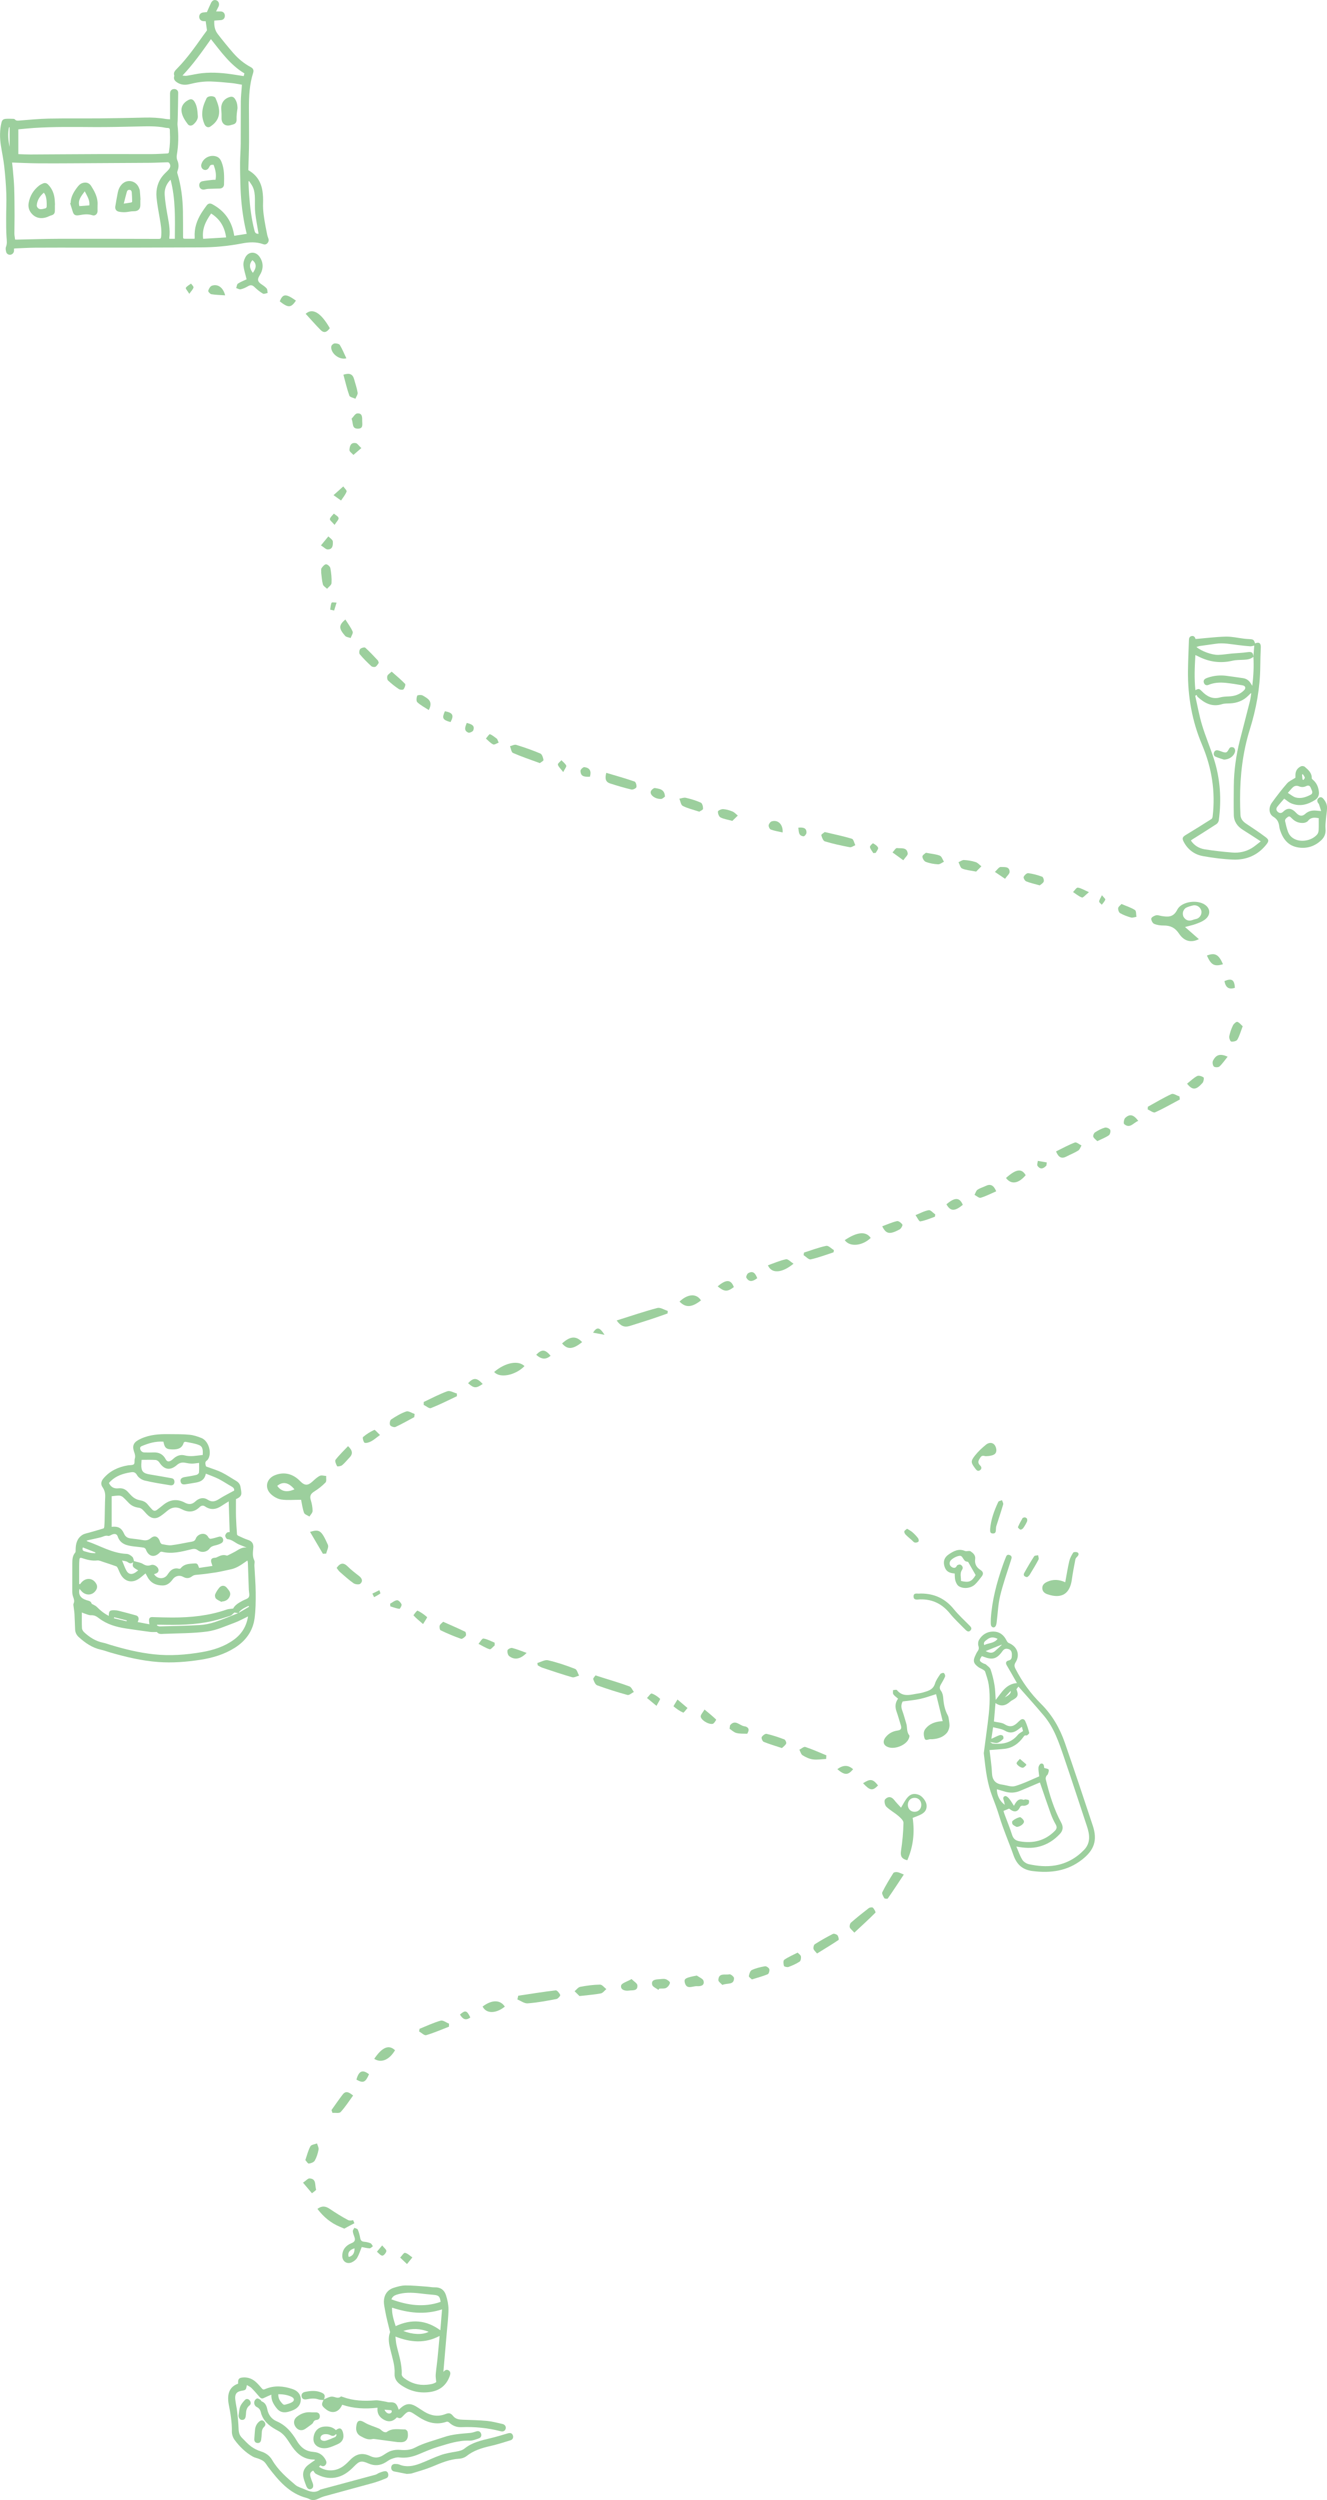 <?xml version="1.0" encoding="UTF-8"?>
<svg id="Calque_2" data-name="Calque 2" xmlns="http://www.w3.org/2000/svg" viewBox="0 0 952.87 1794.87">
  <defs>
    <style>
      .cls-1 {
        fill: #9ccf9d;
        stroke-width: 0px;
      }
    </style>
  </defs>
  <g id="Calque_1-2" data-name="Calque 1">
    <g>
      <g id="Trajet_pointillé" data-name="Trajet pointillé">
        <path class="cls-1" d="M216.21,1076.74c-5.33,0-9.83.45-14.17-.17-2.6-.37-5.38-1.95-7.37-3.76-4.88-4.43-3.52-11.15,2.64-13.67,6.98-2.86,13.36-.83,18.25,4.24,3.28,3.4,5.55,3.18,8.61.42,1.73-1.55,3.45-3.25,5.49-4.26,1.21-.6,3.03.03,4.57.1-.12,1.59.38,3.79-.47,4.67-2.4,2.48-5.21,4.67-8.14,6.51-2.52,1.58-3.36,3.21-2.47,6.12.78,2.52,1.31,5.22,1.3,7.83,0,1.34-1.45,2.68-2.25,4.01-1.34-.88-3.43-1.49-3.88-2.7-1.12-3.05-1.49-6.37-2.12-9.35ZM211.42,1069.23c-4.11-4.98-8.32-5.83-12.34-2.48,2.88,4.08,6.97,4.9,12.34,2.48Z"/>
        <path class="cls-1" d="M259.77,1613.19c-1.21,2.93-1.99,5.51-3.32,7.76-.8,1.35-2.3,2.52-3.75,3.2-3.55,1.68-6.94-.6-6.93-4.56.02-4.49,2.58-7.54,6.49-9.08,2.62-1.03,3.01-2.33,2.19-4.64-.46-1.3-1.01-2.64-1.1-3.99-.05-.8.7-1.66,1.1-2.49.85.43,2.17.65,2.46,1.32.82,1.89,1.38,3.93,1.73,5.96.3,1.75,1,2.58,2.81,2.75,1.56.15,3.17.46,4.6,1.07.74.31,1.14,1.41,1.7,2.15-.79.54-1.6,1.55-2.37,1.52-1.93-.08-3.85-.63-5.63-.96ZM254.55,1614.12c-3.68,1.13-5.1,3.25-4.17,6.23,2.9-.65,4.29-2.72,4.17-6.23Z"/>
        <path class="cls-1" d="M177.08,200.54c-.9-3.76-1.98-6.85-2.28-10.02-.18-1.9.46-4.12,1.4-5.83,2.3-4.19,7.26-4.37,10.09-.46,3.2,4.44,2.85,9.28.1,13.59-1.84,2.89-1.3,4.45,1.16,6.14,1.39.95,2.88,1.88,3.93,3.15.63.75.49,2.14.7,3.24-1.14.19-2.6.91-3.37.46-2.16-1.27-4.17-2.88-5.97-4.64-1.54-1.51-2.83-1.83-4.73-.7-1.64.97-3.45,1.81-5.3,2.24-.95.22-2.13-.57-3.21-.91.39-1.09.47-2.67,1.25-3.19,1.96-1.3,4.24-2.13,6.23-3.08ZM181.56,195.89c2.81-3.74,2.7-6.85-.34-9.12-2.39,2.72-2.28,5.74.34,9.12Z"/>
        <path class="cls-1" d="M863.78,648.72c-5.75-2.77-15.66-1.1-18.43,4.39-2.84,5.61-6.7,5.28-11.37,4.51-1.31-.22-2.73-.8-3.91-.5-1.31.34-3.25,1.39-3.37,2.33-.16,1.21.92,3.32,2.01,3.79,2.07.9,4.52,1.25,6.81,1.22,4.84-.05,8.23,1.51,11.09,5.82,3.77,5.68,8.86,6.7,14.25,3.95-3.11-2.72-6.13-5.37-9.93-8.7,3.47-.95,5.6-1.38,7.61-2.12,2.17-.8,4.41-1.63,6.29-2.93,5.09-3.53,4.52-9.09-1.03-11.76ZM859.05,659.72c-1.01.25-2.02.47-2.99.86.04-.02.09-.04.13-.05-1.04.38-2.06.5-3.19.24-1.27-.29-2.3-1.23-2.99-2.3-.68-1.06-.83-2.66-.5-3.85.31-1.11,1.22-2.47,2.3-2.99,1.5-.72,2.99-1.15,4.59-1.55,2.72-.67,5.3.86,6.15,3.49.82,2.52-.95,5.52-3.49,6.15Z"/>
        <path class="cls-1" d="M665.33,1295.8c-.27-2.65-3.07-6.31-5.56-7.24-7.18-2.69-9.44,3.78-12.77,9.22-1.89-2.1-3.49-3.66-4.82-5.42-2.13-2.81-4.74-2.75-6.68-.45-.75.89-.16,4.08.91,5.13,2.55,2.53,5.87,4.26,8.61,6.62,1.58,1.36,3.78,3.33,3.74,4.99-.15,6.75-.77,13.53-1.78,20.21-.56,3.75.49,5.66,4.51,6.7,4.28-9.74,5.4-19.74,3.87-30.44,4.83-2.03,10.59-3.14,9.97-9.3ZM656.72,1300.73c-6.45,0-6.43-10,0-10s6.43,10,0,10Z"/>
        <path class="cls-1" d="M247.23,1600.01c2.39-1.34,4.8-2.64,7.25-3.87-.3-.75-.6-1.49-.92-2.24-1.23.37-2.7.42-3.58-.04-4.52-2.36-8.86-5.11-13.1-7.97-2.88-1.94-5.51-2.61-8.95-.06,4.39,5.8,9.66,10.12,15.91,12.74,1.15.48,2.28.95,3.39,1.44Z"/>
        <path class="cls-1" d="M442.81,948c10.23-3.21,19.64-6.44,29.23-8.97,2.14-.56,4.94,1.34,7.43,2.11-.04.61-.08,1.23-.12,1.84-4,1.39-7.99,2.84-12.01,4.16-5.05,1.66-10.13,3.23-15.2,4.83-3.58,1.12-6.43.21-9.33-3.97Z"/>
        <path class="cls-1" d="M427.6,1202.81c2.48.79,4.21,1.34,5.95,1.9,6.16,1.96,12.38,3.76,18.44,6.02,1.36.51,2.12,2.6,3.16,3.97-1.54.77-3.33,2.5-4.57,2.16-7.35-1.99-14.64-4.3-21.79-6.92-1.33-.49-2.26-2.77-2.8-4.41-.22-.68,1.07-1.86,1.62-2.72Z"/>
        <path class="cls-1" d="M372.11,1432.79c8.95-1.34,17.89-2.8,26.88-3.85,1.02-.12,2.7,1.93,3.3,3.32.22.52-1.62,2.7-2.74,2.91-6.84,1.29-13.72,2.57-20.64,3.1-2.38.18-4.92-1.8-7.39-2.8.2-.89.4-1.79.59-2.68Z"/>
        <path class="cls-1" d="M385.86,1193.91c2.57-.72,5.37-2.48,7.65-1.96,6.62,1.52,13.11,3.74,19.45,6.19,1.37.53,1.92,3.17,2.85,4.84-1.66.43-3.52,1.57-4.94,1.17-7.19-2.05-14.27-4.47-21.37-6.83-1.2-.4-2.27-1.15-3.4-1.74-.08-.56-.16-1.12-.24-1.68Z"/>
        <path class="cls-1" d="M387.65,547.87c-6.92-2.55-13.23-4.65-19.31-7.31-1.19-.52-1.44-3.16-2.13-4.83,1.5-.36,3.2-1.37,4.46-.97,5.87,1.81,11.7,3.82,17.34,6.23,1.24.53,1.98,2.95,2.25,4.62.1.63-1.78,1.58-2.61,2.26Z"/>
        <path class="cls-1" d="M592.22,597.35c7.01,1.66,13.35,2.95,19.5,4.82,1.18.36,1.65,3.02,2.45,4.61-1.33.53-2.79,1.7-3.98,1.47-6.01-1.14-12.01-2.44-17.86-4.19-1.25-.37-2.17-2.8-2.58-4.45-.14-.56,1.74-1.63,2.47-2.26Z"/>
        <path class="cls-1" d="M435.34,554.84c6.92,2.07,13.7,3.96,20.34,6.26.87.3,1.63,2.85,1.3,4.03-.25.88-2.52,1.95-3.59,1.7-5.15-1.21-10.23-2.75-15.27-4.36-3.37-1.07-3.86-3.61-2.77-7.63Z"/>
        <path class="cls-1" d="M416.1,1433.03c-.71-.7-2.11-2.09-3.51-3.47,1.34-1.09,2.55-2.87,4.04-3.15,4.7-.89,9.49-1.53,14.26-1.6,1.49-.02,3,2.09,4.5,3.23-1.3,1.07-2.47,2.81-3.93,3.09-4.53.87-9.17,1.19-15.36,1.9Z"/>
        <path class="cls-1" d="M304.29,1006.5c5.63-2.63,11.14-5.6,16.96-7.69,1.84-.66,4.53,1.01,6.82,1.62,0,.65.02,1.3.02,1.95-6.21,2.92-12.33,6.05-18.7,8.56-1.22.48-3.42-1.5-5.17-2.35.02-.7.04-1.39.06-2.09Z"/>
        <path class="cls-1" d="M824.23,794.57c5.64-3.1,11.16-6.46,17-9.13,1.36-.62,3.78,1.11,5.72,1.75l.24,2.17c-5.91,3.14-11.72,6.51-17.81,9.24-1.2.54-3.48-1.35-5.27-2.12.04-.64.08-1.28.12-1.91Z"/>
        <path class="cls-1" d="M613.47,1387.5c-1.77-1.99-3.03-2.81-3.3-3.89-.26-.99.17-2.68.93-3.34,4.1-3.58,8.36-7,12.68-10.32.72-.56,2.5-.84,2.98-.38.97.91,2.2,3.24,1.89,3.55-4.8,4.82-9.83,9.4-15.18,14.38Z"/>
        <path class="cls-1" d="M649,1345.8c-4.72,7.12-8.04,12.22-11.53,17.2-.25.36-2.22.2-2.49-.25-.77-1.3-1.91-3.29-1.42-4.28,2.35-4.74,5.11-9.28,7.93-13.77.38-.6,1.96-.81,2.88-.64,1.47.28,2.84,1.03,4.63,1.73Z"/>
        <path class="cls-1" d="M241.72,1125.67c2.64-3.78,5.01-3.98,7.96-1.05,2.45,2.44,5.22,4.58,7.97,6.68,2.21,1.69,3.22,3.77,1.07,5.72-.85.77-3.62.48-4.8-.34-3.51-2.45-6.69-5.37-9.93-8.19-.84-.73-1.42-1.75-2.27-2.83Z"/>
        <path class="cls-1" d="M354.84,984.97c7.88-6.76,17.36-8.59,21.78-4.2-6.58,6.73-17.83,8.9-21.78,4.2Z"/>
        <path class="cls-1" d="M586.68,1402.48c-1.14-1.44-2.32-2.31-2.54-3.38-.21-1.03.21-2.83.98-3.31,4.19-2.65,8.51-5.12,12.93-7.36.78-.4,2.61.21,3.29.96.71.79,1.15,3.12.77,3.38-4.91,3.3-9.98,6.35-15.43,9.72Z"/>
        <path class="cls-1" d="M318.21,1164.31c5.61,2.5,10.78,4.71,15.82,7.17.53.26.85,2.36.4,2.94-.8,1.03-2.57,2.42-3.39,2.13-4.98-1.75-9.85-3.83-14.62-6.09-.66-.31-.98-2.35-.69-3.38.29-1.03,1.54-1.78,2.48-2.76Z"/>
        <path class="cls-1" d="M301.31,1456.52c5.03-2.02,9.95-4.37,15.13-5.85,1.66-.47,3.98,1.39,6,2.18-.02.72-.04,1.44-.05,2.16-5.44,2.1-10.79,4.47-16.37,6.1-1.32.39-3.36-1.72-5.08-2.68.12-.64.24-1.27.36-1.91Z"/>
        <path class="cls-1" d="M219.49,225.3c4.83-4.41,10.84-1.03,17.33,10.3-1.77,2.44-3.82,4.12-6.61,1.3-3.62-3.65-7-7.55-10.72-11.6Z"/>
        <path class="cls-1" d="M598.55,899.08c-5.46,1.77-10.86,3.83-16.44,5.08-1.4.31-3.38-1.99-5.1-3.08l.32-1.82c5.3-1.68,10.54-3.71,15.96-4.83,1.56-.32,3.65,1.96,5.5,3.05l-.24,1.61Z"/>
        <path class="cls-1" d="M246.59,269.02c4.45-1.47,6.72-.39,7.7,3.26.85,3.21,2.02,6.38,2.51,9.64.2,1.34-1.03,2.9-1.61,4.36-1.5-.73-3.93-1.12-4.34-2.25-1.72-4.79-2.84-9.8-4.26-15.02Z"/>
        <path class="cls-1" d="M297.47,1017.39c-4.48,2.4-8.88,4.96-13.49,7.07-.96.44-3.35-.39-3.86-1.31-.54-.98-.12-3.5.73-4.06,3.43-2.26,7.03-4.45,10.88-5.77,1.6-.55,3.97,1.14,6,1.81l-.26,2.25Z"/>
        <path class="cls-1" d="M593.23,1262.82c-3.19.15-6.44.72-9.56.31-2.55-.34-5.13-1.57-7.35-2.95-1.16-.72-1.57-2.62-2.33-3.99,1.44-.72,3.19-2.37,4.27-2.01,5.14,1.71,10.09,3.96,15.11,6.02-.05.87-.1,1.75-.14,2.62Z"/>
        <path class="cls-1" d="M502.12,582.74c-4.46-1.48-8.4-2.38-11.88-4.16-1.34-.68-1.64-3.39-2.41-5.17,1.55-.25,3.22-.98,4.64-.65,3.68.87,7.38,1.94,10.8,3.51,1.04.48,1.63,2.9,1.57,4.4-.04.79-1.92,1.51-2.71,2.07Z"/>
        <path class="cls-1" d="M758.3,826.65c4.62-2.27,8.94-4.69,13.53-6.42,1.15-.43,3.14,1.36,4.75,2.14-.75,1.24-1.22,2.94-2.32,3.63-2.65,1.67-5.64,2.81-8.43,4.28-3.37,1.78-5.66.89-7.53-3.62Z"/>
        <path class="cls-1" d="M561.46,1254.99c-4.98-1.65-9.12-2.85-13.08-4.47-.86-.36-1.82-2.66-1.44-3.37.61-1.14,2.51-2.59,3.51-2.36,4.33.98,8.57,2.41,12.73,3.98.77.29,1.67,2.34,1.34,3-.67,1.35-2.13,2.31-3.06,3.23Z"/>
        <path class="cls-1" d="M238.02,1514.89c2.69-3.75,5.27-7.58,8.09-11.21,2.27-2.91,4.55-1.58,7.44.76-3.01,4.1-5.65,8.3-8.96,11.87-1,1.08-3.86.43-5.87.57-.23-.67-.47-1.33-.7-2Z"/>
        <path class="cls-1" d="M222.63,1099.79c6.79-2.1,8.17-1.14,12.83,9.28.72,1.6-.77,4.18-1.23,6.31-.79.04-1.57.09-2.36.13-2.99-5.09-5.99-10.19-9.24-15.72Z"/>
        <path class="cls-1" d="M230.64,411.33c.08-1.57-.22-2.8.27-3.48.82-1.16,2.12-2.7,3.24-2.72,1.05-.02,2.85,1.6,3.06,2.73.65,3.55,1.06,7.23.84,10.81-.09,1.41-2.08,2.7-3.2,4.04-1.03-1.04-2.66-1.92-2.99-3.14-.76-2.84-.9-5.85-1.21-8.23Z"/>
        <path class="cls-1" d="M271.98,475.9c-.69.87-1.3,2.2-2.33,2.77-.74.41-2.39.17-3.03-.42-2.91-2.69-5.75-5.5-8.27-8.54-.61-.74-.39-2.94.29-3.75.7-.82,3.07-1.47,3.63-.97,3.2,2.85,6.1,6.05,9.06,9.17.31.33.35.9.66,1.74Z"/>
        <path class="cls-1" d="M606.58,890.34c9.03-6.04,15.25-6.52,18.65-1.59-6,5.78-15.08,6.71-18.65,1.59Z"/>
        <path class="cls-1" d="M700.94,625.75c-4.31-.86-7.41-1.05-10.09-2.21-1.28-.55-1.76-2.96-2.6-4.53,1.32-.56,2.67-1.65,3.96-1.58,2.8.15,5.65.62,8.32,1.47,1.56.5,2.79,2,4.17,3.05-1.42,1.43-2.83,2.86-3.76,3.79Z"/>
        <path class="cls-1" d="M551.41,908.4c4.34-1.53,8.56-3.41,12.99-4.34,1.42-.3,3.37,1.92,5.4,3.19-8.34,6.84-15.77,7.34-18.39,1.15Z"/>
        <path class="cls-1" d="M664.86,612.22c4.21.81,7.3.99,10.01,2.1,1.35.56,1.99,2.84,2.95,4.34-1.43.66-2.89,1.94-4.27,1.86-2.96-.16-5.99-.7-8.75-1.74-1.2-.45-2.48-2.53-2.45-3.85.02-1.08,1.92-2.13,2.51-2.72Z"/>
        <path class="cls-1" d="M539.89,1421.09c-.77-.8-2.28-1.75-2.17-2.4.28-1.57.96-3.81,2.14-4.35,2.96-1.36,6.24-2.15,9.48-2.7.94-.16,2.77,1.11,3.07,2.07.32,1.05-.32,3.31-1.13,3.65-3.48,1.46-7.17,2.41-11.39,3.74Z"/>
        <path class="cls-1" d="M219.25,1550.78c1.31-3.75,2.06-7.05,3.65-9.89.67-1.2,3.1-1.41,4.73-2.07.41,1.47,1.38,3.05,1.13,4.4-.51,2.73-1.36,5.53-2.72,7.93-.68,1.2-2.74,1.98-4.27,2.16-.74.09-1.69-1.65-2.52-2.53Z"/>
        <path class="cls-1" d="M892.33,736.8c-1.49,3.91-2.31,7-3.87,9.65-.6,1.02-2.97,1.54-4.38,1.31-.69-.11-1.62-2.56-1.39-3.76.52-2.72,1.48-5.42,2.69-7.92.55-1.13,2.42-2.71,3.13-2.46,1.5.52,2.63,2.1,3.83,3.18Z"/>
        <path class="cls-1" d="M281.24,482.18c3.47,3.08,6.75,5.76,9.65,8.8.5.53-.3,2.89-1.13,3.87-.47.55-2.52.42-3.36-.14-2.72-1.83-5.34-3.87-7.72-6.12-.68-.64-.87-2.42-.51-3.38.38-1.03,1.68-1.73,3.08-3.03Z"/>
        <path class="cls-1" d="M746.63,635.64c-3.81-1.07-6.91-1.71-9.78-2.89-.95-.39-2.1-2.47-1.79-3.21.5-1.19,2.24-2.8,3.26-2.67,3.4.43,6.78,1.36,10.01,2.54.76.28,1.48,2.54,1.13,3.48-.45,1.21-2,2-2.82,2.74Z"/>
        <path class="cls-1" d="M715.35,855.27c-3.91,1.69-7.43,3.55-11.17,4.65-1.17.34-2.93-1.34-4.42-2.1.68-1.25,1.07-2.91,2.11-3.64,1.74-1.22,3.92-1.78,5.87-2.73,3.41-1.66,5.72-.69,7.61,3.82Z"/>
        <path class="cls-1" d="M249.91,1038.23c3.39,3.17,3.59,5.64.96,8.31-1.75,1.77-3.26,3.81-5.18,5.37-.89.73-3.41,1.1-3.61.75-.78-1.39-1.79-3.79-1.15-4.62,2.65-3.46,5.86-6.49,8.98-9.8Z"/>
        <path class="cls-1" d="M346.54,1440.55c6.66-5,12.66-4.98,15.96.07-6.5,5.19-13.37,5.16-15.96-.07Z"/>
        <path class="cls-1" d="M268.73,1478.1c5.71-8.46,10.56-10.39,14.93-6.16-4.12,6.91-9.91,9.41-14.93,6.16Z"/>
        <path class="cls-1" d="M805.28,648.99c3.74,1.6,6.99,2.6,9.72,4.38.99.64.73,3.18,1.05,4.85-1.31.2-2.75.83-3.91.5-2.7-.76-5.39-1.76-7.82-3.14-.91-.52-1.57-2.43-1.41-3.58.15-1.09,1.53-2.01,2.38-3.01Z"/>
        <path class="cls-1" d="M525.88,589.35c-3.54-.98-6.27-1.33-8.55-2.53-1.11-.59-1.9-2.79-1.82-4.2.04-.69,2.45-1.8,3.72-1.73,2.27.14,4.59.81,6.7,1.69,1.45.6,2.59,1.94,3.86,2.94-1.39,1.35-2.77,2.71-3.92,3.82Z"/>
        <path class="cls-1" d="M633.49,880.4c3.56-1.32,7-2.9,10.61-3.73,1.11-.26,3.06,1.28,3.88,2.49.35.52-.92,2.89-1.97,3.46-7.16,3.84-9.69,3.42-12.52-2.21Z"/>
        <path class="cls-1" d="M572.74,1401.82c.9.97,2.2,1.74,2.37,2.72.21,1.2-.1,3.2-.91,3.74-2.46,1.61-5.22,2.85-7.99,3.85-.94.34-3.12-.18-3.28-.73-.42-1.38-.59-3.86.19-4.4,2.79-1.96,6.02-3.31,9.63-5.17Z"/>
        <path class="cls-1" d="M500.36,1418.31c1.67,1.24,4.38,2.21,4.81,3.78.96,3.58-2.32,4-4.75,3.84-3.03-.19-7.36,2.82-8.7-2.55-.73-2.93.73-3.59,8.65-5.07Z"/>
        <path class="cls-1" d="M722.37,845.7c7.32-6.52,11.2-7.02,14.14-1.99-5.18,6.08-10.45,6.95-14.14,1.99Z"/>
        <path class="cls-1" d="M523.88,1241.1c.28-1.67.2-2.3.47-2.62,3.68-4.3,6.75.42,10.09.85,2.27.29,4.06,1.72,2.55,4.56-.15.29-.34.82-.5.82-2.6-.1-5.31.11-7.77-.56-1.9-.52-3.5-2.16-4.85-3.04Z"/>
        <path class="cls-1" d="M472.74,1428.6c-1.54-1.2-4.05-2.15-4.42-3.63-.84-3.42,2.06-3.87,4.68-4,1.65-.09,3.4-.5,4.91-.08,1.27.36,3.27,1.87,3.16,2.61-.19,1.37-1.46,3.02-2.73,3.68-1.35.7-3.22.37-4.87.49-.25.31-.49.63-.74.94Z"/>
        <path class="cls-1" d="M503.34,933.58c-6.52,5.16-11.04,5.41-15.4.85,5.97-5.62,12.16-5.96,15.4-.85Z"/>
        <path class="cls-1" d="M787.92,819.27c-1.1-1.15-2.47-2.02-2.88-3.21-.28-.83.45-2.58,1.26-3.1,2.2-1.42,4.6-2.72,7.1-3.42,1.09-.31,3.25.61,3.77,1.58.5.93-.04,3.32-.92,3.92-2.4,1.66-5.22,2.71-8.33,4.22Z"/>
        <path class="cls-1" d="M671.3,873.54c-3.48,1.2-6.91,2.76-10.49,3.34-.87.14-2.27-2.92-3.42-4.5,3.15-1.26,6.23-2.98,9.5-3.56,1.35-.24,3.13,1.97,4.71,3.07l-.3,1.65Z"/>
        <path class="cls-1" d="M248.72,257.26c-5.54,1.42-11.72-4.2-10.79-8.71.17-.84,1.51-1.96,2.36-2.01,1.26-.08,3.21.29,3.74,1.16,1.77,2.88,3.03,6.07,4.69,9.56Z"/>
        <path class="cls-1" d="M247.98,444.74c1.95,3.11,4,5.74,5.25,8.71.48,1.13-.9,3.04-1.44,4.6-1.35-.49-3.15-.59-3.97-1.54-4.66-5.38-4.68-7.57.15-11.77Z"/>
        <path class="cls-1" d="M418,963.53c-6.56,5.34-10.64,5.55-14.39.95,5.85-5.25,10.03-5.6,14.39-.95Z"/>
        <path class="cls-1" d="M378.14,1186.67c-4.4,4.57-8.79,5.27-12.57,2.25-.95-.76-1.41-2.88-1.13-4.16.18-.79,2.35-1.87,3.33-1.63,3.32.82,6.5,2.16,10.37,3.53Z"/>
        <path class="cls-1" d="M307.89,509.78c-3.01-1.97-5.93-3.48-8.25-5.63-.84-.78-.62-3.25-.09-4.65.2-.53,2.98-.79,3.98-.18,3.41,2.05,7.8,3.92,4.35,10.46Z"/>
        <path class="cls-1" d="M453.49,1420.83c1.84,1.85,4.05,3.02,4.18,4.4.42,4.41-3.45,3.48-5.99,3.86-2.9.43-6.26-.55-5.7-3.59.32-1.76,4.36-2.83,7.5-4.67Z"/>
        <path class="cls-1" d="M852.39,778c2.54-1.99,4.68-4.14,7.24-5.48,1.12-.59,3.35.11,4.57.96.49.34.11,3.07-.7,3.97-4.71,5.25-7.19,5.44-11.11.55Z"/>
        <path class="cls-1" d="M272.85,1030.22c-2.45,1.8-4.19,3.38-6.19,4.47-1.44.79-3.38,1.49-4.82,1.13-.75-.19-1.69-3.68-1.19-4.1,2.42-2.07,5.2-3.81,8.1-5.15.54-.25,2.17,1.88,4.11,3.65Z"/>
        <path class="cls-1" d="M518.69,1425.05c-.93-1.08-2.92-2.34-2.87-3.53.21-5.47,5.05-3.4,8-4.11.87-.21,3.27,1.78,3.26,2.75-.03,5.19-4.65,3.28-8.39,4.89Z"/>
        <path class="cls-1" d="M161.67,212.04c-3.46-.25-6.71-.3-9.89-.82-.92-.15-2.44-1.88-2.26-2.48.4-1.38,1.42-3.19,2.62-3.61,4.23-1.49,8.15,1.26,9.53,6.92Z"/>
        <path class="cls-1" d="M505.91,1227.32c3.34,2.8,5.95,4.91,8.36,7.23.1.1-1.52,2.92-2.56,3.08-3.41.53-8.95-3.29-8.55-5.64.22-1.28,1.36-2.39,2.75-4.67Z"/>
        <path class="cls-1" d="M252.45,300.63c1.32-1.33,2.53-3.65,3.98-3.81,3.93-.44,3.64,2.95,3.65,5.52,0,2.28.91,5.43-3.07,5.42-4.53,0-3.16-3.66-4.56-7.13Z"/>
        <path class="cls-1" d="M217.59,1567.01c2.37-1.62,3.53-3.09,4.63-3.05,5.25.19,3.7,5.02,4.77,7.96.17.48-1.92,1.78-2.97,2.7-1.92-2.28-3.85-4.55-6.43-7.6Z"/>
        <path class="cls-1" d="M355.2,1181.3c-1.21.99-2.75,3.02-3.57,2.77-2.82-.87-5.38-2.54-8.04-3.91,1.19-1.34,2.55-3.93,3.54-3.8,2.76.38,5.36,1.88,8.03,2.95.02.67.03,1.33.05,2Z"/>
        <path class="cls-1" d="M881.52,758.62c-2.14,2.66-3.77,5.13-5.88,7.05-.79.71-3.27.73-4,.03-.83-.78-1.19-3.04-.66-4.11,2.2-4.46,5.14-5.35,10.55-2.97Z"/>
        <path class="cls-1" d="M878.18,692.22c-6.12,1.94-8.62.54-11.54-6.2,5.75-2.26,8.46-.86,11.54,6.2Z"/>
        <path class="cls-1" d="M212.51,215.83c-3.61,5.28-5.47,5.32-11.61.53,2.18-5.56,4.35-5.7,11.61-.53Z"/>
        <path class="cls-1" d="M679.6,864.6c6.08-5.17,9.42-5.06,11.76.38-5.87,4.85-8.89,4.75-11.76-.38Z"/>
        <path class="cls-1" d="M561.97,597.66c-2.89-.67-5.76-1.12-8.46-2.09-.83-.29-1.68-2.03-1.57-3.01.11-1.04,1.15-2.52,2.11-2.84,4.46-1.49,8.39,2.17,7.92,7.94Z"/>
        <path class="cls-1" d="M721.68,630.91c-3.06-2.07-5.17-3.5-7.27-4.93,1.41-1.27,2.91-3.66,4.21-3.55,2.35.19,6.37-.69,6.33,3.58-.01,1.38-1.77,2.74-3.27,4.9Z"/>
        <path class="cls-1" d="M648.63,617.61c-3.17-2.31-5.45-3.97-7.74-5.63,1.07-1.11,2.29-3.26,3.18-3.13,2.93.42,7.29-.88,7.72,3.99.1,1.17-1.59,2.5-3.16,4.77Z"/>
        <path class="cls-1" d="M239.48,355.5c3.11-2.78,5.06-4.53,7.02-6.28.85,1.25,2.67,2.87,2.37,3.69-.85,2.32-2.58,4.31-3.97,6.43-1.35-.96-2.7-1.92-5.41-3.85Z"/>
        <path class="cls-1" d="M486.48,1220.13c3.01,2.56,5.11,4.33,7.2,6.11-1.07,1.16-2.65,3.5-3.12,3.29-2.5-1.09-4.79-2.72-6.9-4.48-.2-.17,1.42-2.51,2.82-4.92Z"/>
        <path class="cls-1" d="M477.47,571.93c-.69.44-1.7,1.61-2.75,1.66-4.11.18-8.11-2.69-7.44-5.3.28-1.09,2.19-2.71,3.04-2.54,3.04.63,6.93.64,7.16,6.18Z"/>
        <path class="cls-1" d="M303.79,1165.97c-2.83-2.45-5.02-4.19-6.87-6.23-.16-.17,2.52-3.61,2.87-3.44,2.5,1.2,4.83,2.84,6.9,4.69.23.21-1.51,2.63-2.91,4.98Z"/>
        <path class="cls-1" d="M817.35,804.7c-3.6,1.44-6,5.87-10.13,2.3-.62-.53-.15-3.55.76-4.41,3.27-3.06,5.95-2.46,9.37,2.11Z"/>
        <path class="cls-1" d="M471.41,1224.68c-2.91-2.4-4.87-4.01-6.83-5.63,1.14-1.15,2.65-3.46,3.36-3.24,2.22.7,4.28,2.2,6.03,3.8.3.27-1.28,2.59-2.56,5.07Z"/>
        <path class="cls-1" d="M526.94,924.04c-4.67,3.53-6.8,3.43-11.61-.51,6.14-5.22,9.55-5.07,11.61.51Z"/>
        <path class="cls-1" d="M230.46,391.55c2.32-2.82,3.82-4.64,5.32-6.46,1.14,1.22,3.16,2.4,3.22,3.68.12,2.45.03,5.79-3.79,5.68-1.26-.03-2.48-1.46-4.74-2.9Z"/>
        <path class="cls-1" d="M781.94,640.51c-2.62,2.09-4.23,4.13-5.01,3.85-2.32-.82-4.31-2.56-6.42-3.93,1.15-1.13,2.43-3.31,3.42-3.18,2.26.28,4.38,1.69,8.01,3.27Z"/>
        <path class="cls-1" d="M259.47,321.69c-2.41,2.08-4.06,3.5-5.7,4.92-1-1.17-2.89-2.38-2.84-3.5.11-2.59.82-5.69,4.59-4.98,1.14.21,2.03,1.77,3.94,3.56Z"/>
        <path class="cls-1" d="M619.72,1280.24c5.26-3.41,7.07-3.1,10.76,1.58-3.83,4.05-5.73,3.81-10.76-1.58Z"/>
        <path class="cls-1" d="M264.98,1489.17c-2.56,5.9-4.15,6.58-9.04,3.85,1.71-6.31,4.42-7.47,9.04-3.85Z"/>
        <path class="cls-1" d="M292.24,1625.44c-2.19-2.08-3.54-3.36-4.89-4.65,1.18-1.22,2.6-3.61,3.48-3.42,1.9.4,3.53,2.12,5.27,3.31-1.07,1.32-2.13,2.64-3.86,4.77Z"/>
        <path class="cls-1" d="M601.25,1270.13c4.13-3.02,7.73-3.19,11.34.06-3.66,4.4-6.09,4.45-11.34-.06Z"/>
        <path class="cls-1" d="M423.61,557.63c-3.34.05-6.71.32-6.79-4.24-.01-.92,1.92-2.75,2.77-2.65,3.88.46,5.24,2.86,4.01,6.89Z"/>
        <path class="cls-1" d="M346.63,993.59c-4.85,3.29-6.23,3.18-10.52-.55,3.93-4.14,6.21-4.08,10.52.55Z"/>
        <path class="cls-1" d="M323.5,518.41c-5.67-1.58-6.28-2.77-4.04-7.78,5.71,1.04,6.7,2.93,4.04,7.78Z"/>
        <path class="cls-1" d="M358.08,533.16c-1.35.48-3.07,1.72-3.97,1.28-1.95-.94-3.49-2.75-5.2-4.21.99-1.1,2.39-3.31,2.9-3.12,1.88.7,3.46,2.19,5.16,3.39.37.88.75,1.77,1.12,2.65Z"/>
        <path class="cls-1" d="M395.36,973.33c-3.73,3.28-7.04,2.26-10.35-.69,4.04-4.15,6.39-4,10.35.69Z"/>
        <path class="cls-1" d="M886.73,709.17c-4.58,1.55-6.73-.47-7.49-4.84,5.27-2.17,7.14-.96,7.49,4.84Z"/>
        <path class="cls-1" d="M280.12,1151.37c1.66-.91,3.28-2.37,5.01-2.52,1.03-.09,2.69,1.7,3.21,2.99.32.78-1.11,3.25-1.53,3.2-2.21-.28-4.35-1.12-6.51-1.76-.06-.64-.12-1.27-.18-1.91Z"/>
        <path class="cls-1" d="M543.75,917.65c-3.06,2.32-5.74,3.16-7.81-.35-.38-.65.52-2.81,1.39-3.29,3.46-1.94,5.12.21,6.42,3.65Z"/>
        <path class="cls-1" d="M404.42,554.3c-1.91-2.51-3.44-3.78-3.83-5.34-.2-.79,1.63-2.1,2.54-3.18,1.21,1.28,2.76,2.39,3.48,3.9.33.7-.97,2.17-2.18,4.61Z"/>
        <path class="cls-1" d="M627.1,612.48c-.87-1.45-2.14-2.82-2.44-4.37-.15-.76,2.01-2.8,2.25-2.67,1.41.77,3.06,1.81,3.62,3.17.35.85-1.06,2.43-1.68,3.69-.58.06-1.17.12-1.75.18Z"/>
        <path class="cls-1" d="M240.24,376.83c-1.74-2.07-3.54-3.33-3.36-4.2.28-1.43,1.84-2.62,2.86-3.9,1.2,1.05,3.15,1.96,3.38,3.19.21,1.13-1.43,2.61-2.87,4.91Z"/>
        <path class="cls-1" d="M335.14,519.01c3.43.87,6.04,1.83,4.68,5.37-.35.9-2.71,1.95-3.56,1.58-3.43-1.48-2.2-4.05-1.12-6.96Z"/>
        <path class="cls-1" d="M274.42,1612.05c1.42,1.8,3.15,3.07,3.01,4.08-.17,1.28-1.92,3.33-2.9,3.28-1.34-.08-2.58-1.81-3.87-2.83,1.07-1.29,2.14-2.58,3.75-4.52Z"/>
        <path class="cls-1" d="M751.38,836.79c-1.95,2.05-4.14,3.23-6.34.29-.57-.75.07-2.41.15-3.65,2.15.37,4.31.74,6.46,1.12-.09.75-.18,1.49-.27,2.24Z"/>
        <path class="cls-1" d="M337.73,1448.39c-3.46,2.62-5.6.98-7.44-2.08,3.84-3.35,4.93-3.05,7.44,2.08Z"/>
        <path class="cls-1" d="M573.26,594.2c3.78-.38,6.01.36,5.84,3.74-.05.91-1.45,2.56-2.09,2.49-3.67-.38-3.39-3.24-3.75-6.23Z"/>
        <path class="cls-1" d="M434.1,958.3c-2.61-.49-5.23-.98-8.26-1.54,2.81-4.31,4.69-4.07,8.26,1.54Z"/>
        <path class="cls-1" d="M135.93,210.95c-1.28-2.11-2.81-3.77-2.5-4.28.81-1.3,2.44-2.08,3.74-3.07.64.94,1.95,2.04,1.77,2.78-.32,1.34-1.54,2.46-3.02,4.57Z"/>
        <path class="cls-1" d="M237.09,437.69c.29-1.69.31-3.52,1.04-5,.24-.49,2.31-.07,3.55-.07-.58,1.9-1.17,3.8-1.75,5.7-.94-.21-1.89-.43-2.83-.64Z"/>
        <path class="cls-1" d="M791.26,642.7c1.28,1.62,2.59,2.67,2.41,3.17-.49,1.35-1.62,2.46-2.5,3.66-.68-.78-1.96-1.61-1.91-2.33.09-1.24,1.02-2.43,2-4.5Z"/>
        <path class="cls-1" d="M267.39,1144.1c1.67-.82,3.34-1.64,5-2.46.26.82.94,2.21.7,2.38-1.37,1.04-2.96,1.79-4.47,2.64-.41-.85-.83-1.71-1.24-2.56Z"/>
      </g>
      <g>
        <g>
          <path class="cls-1" d="M318.39,1702.86c1.22-1.41,2.52-2.01,3.92-.97,1.42,1.04,1.14,2.51.62,3.97-2.48,6.9-7.45,10.6-14.64,11.5-7.5.95-14.28-.83-20.49-5.15-2.87-2-4.67-4.55-4.46-8.07.34-5.82-1.58-11.22-2.89-16.72-1.02-4.28-2.05-8.5-.43-12.86.18-.48-.16-1.18-.3-1.76-1.08-4.6-2.37-9.16-3.15-13.81-.37-2.24-.96-4.6-.92-6.74.1-4.49,2.36-8.21,6.91-9.71,2.73-.9,5.65-1.72,8.49-1.75,5.1-.05,10.21.5,15.32.84,1.96.13,3.91.58,5.85.52,4.18-.13,6.88,1.99,8.04,5.66,1.04,3.27,1.8,6.79,1.78,10.2-.04,5.67-.79,11.33-1.26,17-.54,6.43-1.11,12.85-1.66,19.27-.24,2.76-.48,5.52-.74,8.58ZM283.95,1677.49c.28,2.39.35,4.15.72,5.85,1.56,7.06,4.14,13.93,3.77,21.36-.04.83.88,1.95,1.65,2.54,4.86,3.71,10.37,5.44,16.5,4.83,2.42-.24,4.85-.56,6.66-1.92-.16-1.98-.52-3.69-.39-5.35.29-3.64.88-7.26,1.24-10.9.55-5.39,1.01-10.79,1.57-16.87-10.62,5.6-20.87,4.68-31.72.46ZM317.42,1657.97c-12.38,4.06-24.13,2.61-35.91-1.24-.2,4.89,1.32,9.08,2.61,13.28,11.33-5.28,21.86-4.48,32.07,2.96.41-4.96.79-9.73,1.22-14.99ZM316.36,1652.6c-.45-3.95-1.37-4.78-5.05-5.07-3.33-.27-6.66-.66-9.98-1.04-5.62-.64-11.21-.85-16.68.99-1.63.55-2.92,1.42-3.59,3.3,11.65,4.24,23.31,6,35.29,1.82ZM289.63,1673.45c6.53,2.67,13.95,2.92,18.19.61-6.02-2.38-11.96-2.64-18.19-.61Z"/>
          <path class="cls-1" d="M170.99,1711.28c-.23-3.36.57-4.29,3.89-4.44,3.47-.16,6.48,1.08,8.99,3.4,1.48,1.37,2.82,2.91,4.12,4.45.67.79,1.2,1.02,2.24.57,6.58-2.88,13.23-2.31,19.82-.09,3.87,1.3,5.99,4.07,5.96,7.5-.04,3.81-2.23,6.22-5.55,7.66-1.44.63-2.97,1.11-4.51,1.4-2.9.55-5.36-.33-7.24-2.7-2.19-2.77-4.04-5.68-3.86-9.83-1.7.74-3.14,1.29-4.52,1.99-2.27,1.15-2.8,1.02-4.5-.98-1.72-2.02-3.47-4.02-5.35-5.88-.86-.85-2.08-1.32-3.23-2.03-.57,3.51-.65,3.59-3.83,4.12-3.45.58-4.86,2.29-4.5,6.01.29,3.01,1.04,5.98,1.38,8.99.47,4.14.9,8.3,1.03,12.46.08,2.5.7,4.61,2.45,6.34,2.16,2.13,4.19,4.47,6.62,6.25,2.08,1.53,4.55,2.72,7.02,3.49,3.56,1.1,6.28,3.16,8.07,6.23,4.2,7.22,10.41,12.54,16.62,17.82,1.8,1.53,4.39,2.14,6.62,3.14,3.74,1.67,7.49,2.99,11.31.19,13.17-3.54,26.34-7.07,39.5-10.65,1.01-.27,1.87-1.03,2.86-1.4,1.27-.48,2.58-1,3.91-1.15,1.48-.16,2.35.88,2.5,2.3.17,1.5-.5,2.53-2.02,2.99-.95.29-1.83.78-2.76,1.11-2.01.71-4,1.47-6.05,2.03-11.57,3.18-23.16,6.29-34.73,9.49-1.75.48-3.44,1.24-5.09,2-2.01.93-3.97,1.21-6,.1-.61-.33-1.26-.61-1.93-.78-12.49-3.23-20.17-12.46-27.54-22.06-1-1.3-1.78-2.81-2.95-3.93-.96-.91-2.3-1.49-3.55-2.02-1.5-.65-3.21-.88-4.61-1.67-5.3-3.01-9.61-7.23-13.18-12.1-1.16-1.58-1.93-3.87-1.9-5.81.12-6.65-.95-13.11-2.25-19.57-.17-.87-.29-1.75-.36-2.63-.39-5.09.82-10.05,7.08-12.3ZM199.86,1718.86c-.21,3.24,1.43,5.29,3.33,7.19.3.3,1,.49,1.41.37,1.69-.48,3.46-.88,4.97-1.73,2.07-1.16,1.9-2.95-.29-3.98-2.89-1.36-5.99-1.81-9.42-1.85Z"/>
          <path class="cls-1" d="M230.05,1769.85c-.35.41-.66.78-.99,1.16,5.65,3.74,12.57,3.38,18.11-.98,1.54-1.21,2.92-2.61,4.3-4.01,4.37-4.45,8.8-5.37,14.46-2.7,3.24,1.53,6.19,1.28,9.16-.62,1.86-1.19,3.73-2.51,5.79-3.17,2.03-.65,4.34-.9,6.46-.69,3.77.37,7.42.09,10.72-1.65,6.61-3.48,13.82-5.14,20.8-7.53,6.13-2.1,12.35-2.42,18.63-2.98,1.49-.13,2.96-.6,4.39-1.07,1.58-.51,2.75-.19,3.47,1.33.66,1.41.14,3.07-1.42,3.61-2.19.76-4.53,1.75-6.76,1.66-7.98-.32-15.34,2.25-22.75,4.48-4.63,1.39-9.11,3.33-13.57,5.22-4.58,1.93-9.18,3-14.22,2.34-1.79-.23-3.8.48-5.59,1.12-1.46.52-2.73,1.56-4.08,2.38-3.96,2.42-8.03,2.74-12.32.88-5.16-2.24-6.54-1.91-10.51,2.18-3.72,3.84-7.87,6.95-13.31,7.91-5.04.88-9.68-.33-14.06-2.73-.79-.43-1.24-1.47-1.88-2.28-2.02,1.04-2.59,2.17-1.92,4.56.41,1.46.97,2.87,1.52,4.29.8,2.05.47,3.69-.95,4.31-1.56.68-2.8-.03-3.66-2.23-.69-1.76-1.35-3.54-1.84-5.36-1.02-3.8,0-7.03,3.09-9.49,1.61-1.28,3.34-2.41,5.2-3.72-.41-.16-.63-.31-.85-.31-6.95.03-11.77-3.64-15.58-9.02-1.75-2.48-3.25-5.15-5.18-7.47-1.33-1.6-3.03-3.08-4.86-4.04-5.1-2.68-9.71-5.74-11.93-11.38-.14-.35-.31-.7-.38-1.07-.42-2-1.04-3.7-3.16-4.71-1.49-.71-2.13-2.45-1.69-4.1.22-.82,1.09-1.8,1.87-2.04.66-.2,1.66.49,2.42.94.39.23.52.99.91,1.14,2.83,1.08,3.58,3.42,4.14,6.09.79,3.76,3.16,6.72,6.55,8.17,6.68,2.85,10.9,7.94,14.47,13.92,1.93,3.24,4.38,6.1,8.13,7.36,1.36.46,2.83.67,4.26.8,3.88.34,6.59,2.33,8.4,5.68.68,1.26.84,2.55-.2,3.7-1.09,1.21-2.34.99-3.61.14Z"/>
          <path class="cls-1" d="M232.65,1722.52c1.91-.69,3.83-1.93,5.74-1.93,2.11,0,4.2,1.88,6.38-.05.19-.17.84.11,1.25.26,7.58,2.83,15.4,3.13,23.37,2.48,2.31-.19,4.7.52,7.05.85,1.11.16,2.23.64,3.32.58,3.51-.18,4.78.54,6.02,3.8.16.41.3.83.54,1.51.62-.55,1.15-1.03,1.69-1.5,3.32-2.89,6.46-3.3,10.28-1.13,2.2,1.25,4.24,2.75,6.4,4.06,4.81,2.91,9.83,3.79,15.23,1.66,2.57-1.01,3.77-.66,5.5,1.47,1.86,2.27,4.36,2.53,7.01,2.62,5.74.21,11.51.3,17.22.84,3.75.36,7.45,1.38,11.15,2.2,1.75.39,2.68,1.84,2.33,3.32-.37,1.56-1.72,2.41-3.55,1.93-9.32-2.44-18.78-3.35-28.4-2.95-3.37.14-6.3-1.07-8.77-3.43-.39-.37-1.25-.64-1.72-.48-6.31,2.21-12.23,1.14-17.88-2.08-2.14-1.22-4.14-2.69-6.23-3.99-2.58-1.6-3.68-1.46-5.88.63-.5.48-.98.99-1.46,1.5-1.58,1.66-2.06,1.75-4.21.78-2.43,2.68-5.34,3.72-8.8,2.02-3.57-1.75-5.57-4.48-5.15-8.91-8.62.98-17.08.67-25.37-2.15-.29.58-.5,1.09-.79,1.56-2.42,3.96-6.44,4.81-10.24,2.18-.52-.36-1.02-.76-1.49-1.17-2.32-2.02-2.45-2.86-.92-5.91.12-.18.24-.37.36-.55ZM276.1,1729.98c.79,2.06,2.77,3.27,4.14,2.63,1.09-.51,1.36-1.34.74-2.22-1.74-.14-3.22-.27-4.88-.41Z"/>
          <path class="cls-1" d="M292.01,1776.09c-1.06-.21-2.6-.5-4.14-.8-1.48-.29-2.95-.64-4.44-.87-1.65-.25-2.54-1.24-2.51-2.81.02-1.59.96-2.63,2.63-2.65,1.06,0,2.21.02,3.17.42,5.13,2.11,10.11,1.11,14.97-.74,5.01-1.91,9.84-4.34,14.9-6.1,3.54-1.23,7.33-1.83,11.05-2.49,2.21-.39,4.26-.83,6.09-2.29,5.36-4.26,11.86-5.74,18.35-7.27,4.16-.98,8.27-2.23,12.37-3.46,1.94-.58,3.16-.28,3.78,1.27.61,1.53.08,3.11-1.68,3.66-4.81,1.51-9.64,3.02-14.55,4.15-6.09,1.4-11.93,3.16-16.95,7.15-1.4,1.11-3.46,1.83-5.25,1.92-7,.37-13.2,3.1-19.53,5.72-4.7,1.95-9.65,3.29-14.52,4.82-1,.31-2.13.23-3.72.38Z"/>
          <path class="cls-1" d="M286.08,1753.34c-5.5-.74-11.01-1.49-16.51-2.21-.69-.09-1.43-.23-2.08-.07-3.23.82-5.87-.6-8.54-2.07-2.16-1.19-3.14-3.03-3.22-5.41-.01-.38.02-.76.05-1.14.43-5.19,2.62-5.32,6.06-3.24,3.2,1.93,6.98,2.89,10.44,4.42,1.08.48,1.88,1.58,2.94,2.13.7.36,1.94.64,2.42.28,4.09-3.07,8.77-1.8,13.23-1.86.62,0,1.68.98,1.81,1.65.75,3.83-.02,7.82-5.45,7.51-.38-.02-.76-.06-1.14-.08,0,.03,0,.06-.01.09Z"/>
          <path class="cls-1" d="M241.2,1744.69c2.6-2.08,4.19-1.54,5.07,1.63,1.08,3.92-.23,6.86-3.94,8.5-2.19.96-4.4,1.95-6.7,2.53-1.59.4-3.42.45-5.02.08-3.86-.88-5.83-3.59-5.53-7.03.42-4.84,3.29-7.9,7.78-8.28,3.13-.26,6.02.28,8.34,2.56ZM241.76,1747.98c-.2-.14-.41-.27-.61-.41-1.26,1.55-2.58,1.44-4.22.59-1.05-.54-2.44-.69-3.65-.6-2.2.17-3.43,1.62-3.14,3.27.21,1.19,2.15,1.95,4.05,1.34,2.21-.71,4.38-1.59,6.5-2.55.5-.23.72-1.08,1.07-1.64Z"/>
          <path class="cls-1" d="M223.87,1731.9c1.01,0,2.01-.01,3.02,0,1.66.03,2.63.95,2.77,2.53.13,1.48-.57,2.68-2.14,2.86-1.34.15-2.15.67-2.65,1.92-.2.49-.68.92-1.12,1.26-1.5,1.13-3.01,2.25-4.56,3.31-2.44,1.66-5.19,1.08-6.93-1.4-1.82-2.59-1.4-5.52,1-7.38,3.14-2.44,6.63-3.58,10.61-3.09Z"/>
          <path class="cls-1" d="M232.65,1722.52c-.12.18-.24.37-.36.55-1.21-.14-2.5-.06-3.62-.46-2.83-1-5.61-.63-8.42-.09-2.04.39-3.35-.29-3.67-1.93-.33-1.7.54-2.99,2.47-3.38,3.88-.78,7.77-1.18,11.57.41,2.62,1.09,3.08,2.22,2.03,4.9Z"/>
          <path class="cls-1" d="M182.59,1751.36c.19-2.61.3-4.89.55-7.14.25-2.27,1.22-4.23,3-5.72,1.16-.97,2.42-1.23,3.53-.02,1.07,1.16,1.24,2.67.08,3.74-1.47,1.36-1.76,2.94-1.82,4.76-.05,1.57-.18,3.16-.43,4.71-.24,1.49-1.17,2.42-2.78,2.21-1.62-.21-2.1-1.41-2.13-2.53Z"/>
          <path class="cls-1" d="M171.3,1734.17c.37-2.17.43-4.45,1.2-6.46.67-1.73,2.02-3.27,3.32-4.66.96-1.04,2.35-.99,3.35.13,1.05,1.17,1.25,2.76.02,3.73-2.18,1.7-2.51,3.93-2.59,6.37-.02.5-.13,1-.19,1.5-.2,1.58-.97,2.61-2.69,2.55-1.43-.06-2.41-1.44-2.43-3.15Z"/>
        </g>
        <g>
          <path class="cls-1" d="M706.41,1258.68c.93-7.04,1.89-14.06,2.78-21.09,1.2-9.38,2.17-18.79.76-28.22-.47-3.14-1.6-6.18-2.55-9.23-.18-.58-.9-1.07-1.48-1.43-1.09-.68-2.35-1.11-3.38-1.86-3.63-2.63-4.05-4.6-2.02-8.67.43-.85.78-1.77,1.35-2.51.96-1.25,1.21-2.37.7-4-.4-1.26-.27-3.07.37-4.21,2.2-3.88,5.76-6.1,10.2-6.13,4.32-.03,7.51,2.25,9.49,6.17.39.76.93,1.73,1.63,2.01,6.13,2.41,8.45,8.41,5.01,13.93-1.1,1.76-.94,2.97-.09,4.64,4.77,9.34,10.89,17.76,18.29,25.11,8.07,8.02,13.54,17.53,17.2,28.1,6.84,19.75,13.48,39.57,20.03,59.42,3.48,10.54,1.01,17.57-7.79,24.42-10.56,8.22-22.48,9.78-35.4,8.17-7.38-.92-11.43-4.74-13.78-11.43-3.26-9.29-7.29-18.34-10.12-27.76-1.48-4.91-3.24-9.61-5.08-14.36-1.74-4.5-2.94-9.27-3.84-14.02-1.06-5.59-1.54-11.29-2.28-17.04ZM729.81,1325.69c1.54,3.52,2.56,6.75,4.31,9.53.94,1.49,2.99,2.8,4.75,3.17,6.2,1.31,12.49,1.92,18.84.85,8.15-1.37,15-5.23,20.68-11.11,4.81-4.98,4.13-10.86,2.16-16.8-5.52-16.67-10.96-33.38-16.64-50-3.55-10.4-7.06-20.91-14.29-29.52-5.99-7.14-12.26-14.05-18.34-20.98-.32.43-.87,1.19-1.42,1.94,1.66,4.16,1.11,5.66-2.78,7.75-.61.33-1.22.68-1.72,1.14-3.25,2.96-6.71,3.79-10.54,1-.38,4.6-.76,9.03-1.11,13.28,2.8.67,5.7.67,7.76,1.99,4.18,2.68,7.03,1.11,9.86-1.87.3-.31.67-.55.97-.86,1.46-1.49,3.08-1.26,3.86.38,1.26,2.7,2.15,5.6,2.89,8.49.12.46-1.46,1.99-2,1.87-1.43-.32-1.77.53-2.36,1.33-3.32,4.52-7.58,7.59-13.26,8.26-3.39.4-6.8.56-10.89.89.6,5.4,1.51,10.85,1.73,16.33.2,5.04,2.35,7.82,7.29,8.48,3.13.42,6.55,1.86,9.32,1.05,6.08-1.77,11.84-4.68,17.33-6.97-.24-2.51-.68-4.47-.52-6.38.08-1.03,1.05-2.67,1.83-2.81,1.73-.31,2.17,1.25,2.22,2.77.01.32.08.65.04.36,1.36.47,2.93.57,3.2,1.21.36.86-.19,2.18-.53,3.24-.17.53-.88.87-1.12,1.4-.29.64-.61,1.46-.46,2.09,2.61,10.86,5.85,21.51,11.17,31.42,1.56,2.91,1.28,5.56-.88,7.91-4.14,4.5-9.08,7.69-15.06,9.24-5.23,1.36-10.44,1.02-16.32-.08ZM720.57,1300.12c.25.81.46,1.64.76,2.43,1.8,4.86,3.79,9.66,5.35,14.6.94,2.98,2.49,4.29,5.62,4.81,9.64,1.6,18.02-.38,25.05-7.43,1.55-1.55,1.79-2.82.68-4.76-1.37-2.38-2.55-4.92-3.48-7.51-2.69-7.46-5.21-14.98-7.83-22.58-4.48,1.9-9.32,3.94-14.15,6-3.57,1.52-7.21,1.67-10.91.6-1.93-.56-3.85-1.14-5.85-1.73-.02,4.29,2.11,8.63,5.68,11.18-.28-1.27-.37-2.15-.68-2.95-.56-1.46-.75-3,1.03-3.34.79-.15,2.06.99,2.76,1.84,1.22,1.47,2.16,3.17,3.47,5.16,1.73-3.25,3.33-5.6,6.93-4.26.31.11.81-.4,1.19-.35.92.13,2.33.16,2.59.69.35.71.13,2.27-.44,2.73-.91.74-2.36,1.3-3.49,1.16-1.54-.19-2.07.21-2.72,1.54-1.35,2.74-3.68,3.2-6.19,1.47-.49-.34-.98-.69-1.36-.97-1.3.54-2.46,1.02-4.01,1.66ZM705.06,1188.97c-2.14,3.01-1.98,3.69,1.2,5.3.53.27,1.24.31,1.65.68,1.23,1.12,2.91,2.16,3.4,3.58,1.25,3.66,2.17,7.46,2.81,11.28.56,3.35.57,6.78.86,10.65,4.26-5.42,7.49-11.59,15.26-12.13-2.53-4.42-4.89-8.62-7.34-12.76-.96-1.63-.6-3.02,1.4-3.47,2.23-.5,2.23-2.19,2.28-3.77.06-1.85-.23-3.74-2.4-4.4-1.74-.52-3.09-.29-4.36,1.49-4.01,5.66-7.21,6.48-13.6,3.99-.39-.15-.79-.3-1.18-.44ZM733.77,1239.69c-.99.73-1.82,1.33-2.63,1.95-2.98,2.27-5.85,3.07-9.51.9-2.39-1.41-5.47-1.67-8.52-2.52-.45,3.02-.8,5.37-1.24,8.34,2.35-1.07,4.12-2.02,6-2.67.65-.23,1.83.03,2.27.51.43.47.58,1.9.22,2.24-1.19,1.13-2.56,2.4-4.07,2.79-1.43.37-3.12-.29-5.37-.58.91.57,1.37,1.09,1.88,1.14,1.37.15,2.76.15,4.14.14,5.69-.04,10.42-2.07,14.08-6.57.83-1.02,2.2-1.61,3.57-2.56-.16-.6-.46-1.77-.82-3.13ZM716.33,1176.57c-3.07-1.49-5.22-1.34-7.67.62-1.1.88-2.7,1.66-1.96,3.87,3.19-1.63,7.14-1.15,9.63-4.49ZM707.77,1185.35c2.46,1.29,4.58,1.82,6.6.1,1.69-1.44,3.29-2.98,4.91-4.5.07-.06-.12-.41-.06-.21-3.74,1.51-7.42,2.99-11.45,4.61ZM725.71,1213.95c-1.57,1.74-2.89,3.19-4.2,4.65q4.94-2.55,4.2-4.65Z"/>
          <path class="cls-1" d="M676.9,1235.67c-1.62-6.62-3.21-13.13-4.74-19.39-3.83,1.17-7.6,2.59-11.51,3.45-3.95.87-8.02,1.18-12.42,1.79-1.07,1.79-1.33,3.94-.39,6.42,1.16,3.06,1.92,6.28,2.91,9.41.88,2.77.06,5.93,2.18,8.5.44.53-.26,2.33-.84,3.31-2.33,3.91-9.01,6.52-13.46,5.42-4.24-1.04-5.33-4.16-2.56-7.55,2.17-2.66,5.1-4.17,8.47-4.62,2.48-.33,3.02-1.55,2.32-3.74-1.05-3.3-1.93-6.65-3.09-9.9-1.16-3.25-1.06-6.26,1.1-9.23-1.19-1.07-2.54-1.94-3.4-3.17-.49-.7-.18-1.96-.23-2.97.94-.04,2.4-.5,2.76-.06,4.54,5.56,10.25,3.12,15.66,2.4,1.96-.26,3.89-.86,5.77-1.48,2.79-.93,4.98-2.35,5.95-5.54.74-2.42,2.3-4.64,3.75-6.77.42-.63,1.95-1.14,2.55-.84.61.3,1.21,1.85.95,2.51-.78,1.99-1.97,3.82-3.03,5.7-.9,1.6-1.2,2.92.14,4.68,1.02,1.34,1.44,3.35,1.57,5.1.31,4.37,1.15,8.52,3.25,12.4.44.81.63,1.79.75,2.72.24,1.83.67,3.73.42,5.51-.23,1.6-.93,3.38-2,4.57-2.67,2.98-6.35,4.04-10.26,4.34-.43.03-.87,0-1.3-.02-1.49-.09-3.62,1.57-4.31-.69-.68-2.22-1-4.75.77-6.91,2.77-3.38,6.48-4.77,10.66-5.23.58-.06,1.17-.08,1.61-.11Z"/>
          <path class="cls-1" d="M685.55,1129.65c-4.26-.26-6.29-1.7-7.33-4.99-1.09-3.47-.24-6.48,2.91-8.63,3.52-2.41,7.25-4.53,11.78-2.54.22.1.48.15.72.16,1.14.02,2.59-.42,3.35.11,1.87,1.31,3.66,2.82,3.24,5.68-.48,3.32,1.02,5.94,3.79,7.67,2.16,1.35,2.29,2.9.89,4.72-1.52,1.98-3.04,4-4.83,5.71-2.85,2.74-8.24,3.39-11.58,1.25-1.19-.76-2.01-2.49-2.46-3.94-.49-1.59-.36-3.37-.5-5.21ZM690.07,1135.02c5.78,1.36,7.7.48,10.5-4.23-1.82-3.19-3.5-6.14-5.4-9.46-2.27-.37-2.25-.38-4.19-3.38-.28-.44-.83-.89-1.32-.97-1.95-.3-6.44,2.05-7.35,3.82-.9,1.76-.31,3.39,1.21,4.29,1.18.7,2.72.97,3.58-1.03.24-.55,1.84-1.04,2.49-.77,1.54.64,2.22,2.28,1.27,3.65-1.82,2.63-.74,5.3-.79,8.09Z"/>
          <path class="cls-1" d="M764.91,1135.95c.97-5.23,1.74-10.24,2.89-15.16.51-2.16,1.62-4.25,2.85-6.12.35-.53,2.36-.6,3.1-.11,1.24.82.73,2.06-.29,3.06-.54.53-1.13,1.2-1.26,1.9-.92,4.83-1.88,9.65-2.55,14.52-1.38,10.02-7.1,14.14-17.62,10.51-2-.69-3.66-2.11-3.59-4.58.07-2.33,1.72-3.52,3.57-4.37,4.28-1.96,8.57-1.64,12.9.35Z"/>
          <path class="cls-1" d="M711.47,1162.12c.87-13.25,4.24-25.93,8.61-38.4.6-1.72,1.25-3.42,1.93-5.1.54-1.34.95-3.01,3.02-2.19,1.98.78,1.36,2.25.91,3.7-2.65,8.49-5.69,16.89-7.76,25.53-1.52,6.34-1.71,13-2.57,19.5-.13.96-.42,2.12-1.06,2.74-1.16,1.13-2.9.18-3.06-1.63-.12-1.38-.02-2.77-.02-4.16Z"/>
          <path class="cls-1" d="M661.43,1144.04c9.59.05,17.36,3.68,23.47,11.23,3.36,4.15,7.37,7.78,11.13,11.61,1.03,1.05,2.12,2.1.94,3.54-1.31,1.6-2.66.71-3.75-.41-3.75-3.84-7.74-7.48-11.11-11.63-5.59-6.9-12.55-10.34-21.42-10.15-1.79.04-4.66.94-4.69-2.06-.04-3.11,2.9-1.76,4.64-2.11.25-.05.52,0,.78,0Z"/>
          <path class="cls-1" d="M708.06,1045.44c-1.06.14-2.68-1.21-4.07.9-1.36,2.06-2.38,3.66-.21,5.75,1.02.98,1.36,2.36,0,3.37-1.47,1.09-2.46.23-3.41-1.04-3.27-4.35-3.53-5.33-.2-9.55,2.26-2.86,5.02-5.39,7.85-7.71,1.7-1.4,4.22-1.88,5.92-.07,1.02,1.09,1.65,3.1,1.49,4.6-.27,2.55-2.62,3.16-4.83,3.54-.68.12-1.38.12-2.53.21Z"/>
          <path class="cls-1" d="M711,1097.63c.54-6.79,2.93-13.17,5.82-19.37.32-.68,1.76-.83,2.69-1.22.3,1.01,1.08,2.17.83,3.02-1.51,5.2-3.27,10.33-4.9,15.5-.23.73-.25,1.53-.3,2.31-.09,1.5-.02,3.12-2.19,3.07-2.24-.05-1.96-1.72-1.95-3.31Z"/>
          <path class="cls-1" d="M737.59,1132.3c-2.29-.35-2.94-1.53-2.13-3.01,2.25-4.08,4.62-8.11,7.16-12.02.39-.6,1.88-.5,2.86-.72.1,1.07.64,2.37.22,3.16-1.97,3.74-4.18,7.36-6.39,10.97-.44.71-1.26,1.19-1.73,1.61Z"/>
          <path class="cls-1" d="M651.33,1097.52c1.46.93,2.8,1.57,3.86,2.51,1.48,1.3,2.86,2.75,4.05,4.31.45.59.63,2.05.25,2.44-.56.57-1.81.85-2.63.65-.82-.2-1.45-1.13-2.16-1.75-1.47-1.28-3.01-2.5-4.36-3.89-.57-.59-1.14-1.65-.99-2.34.16-.71,1.2-1.22,1.98-1.94Z"/>
          <path class="cls-1" d="M735.99,1089.32c.43.27,1.23.49,1.43.97.27.62.3,1.55.01,2.15-.75,1.6-1.63,3.16-2.66,4.59-.43.6-1.5,1.27-2.05,1.11-.74-.21-1.9-1.47-1.76-1.81.93-2.23,2.13-4.36,3.34-6.46.18-.32.91-.31,1.69-.55Z"/>
          <path class="cls-1" d="M732.36,1262.77c1.77,1.5,3.1,2.62,4.4,3.77.15.13.23.63.14.72-.75.68-1.5,1.72-2.37,1.84-1.63.23-4.91-2.38-4.53-3.43.34-.95,1.32-1.67,2.36-2.9Z"/>
          <path class="cls-1" d="M729.94,1311.58c-.61-.36-1.75-.82-2.61-1.6-.46-.42-.66-1.41-.57-2.09.15-1.14,5.22-3.79,6.16-3.14,1,.69,2.19,1.8,2.36,2.87.26,1.66-2.94,4.04-5.34,3.96Z"/>
        </g>
        <g>
          <path class="cls-1" d="M169.44,1076.28c0,4.5-.09,8.66.03,12.82.12,4.15.42,8.29.72,12.43.03.38.53.87.92,1.05,2.26,1.03,4.51,2.15,6.87,2.91,2.47.8,3.84,2.21,3.95,4.77,0,.13.02.26,0,.39-.24,3.23-.9,6.43.67,9.61.51,1.02,0,2.52.07,3.8.32,6.4.89,12.8.94,19.21.04,6.21.02,12.48-.81,18.61-1.26,9.23-6.41,16.23-14.28,21.17-7.58,4.76-15.97,7.24-24.74,8.58-9.99,1.52-20.01,2.34-30.13,1.58-11.78-.88-23.18-3.57-34.48-6.85-2.27-.66-4.5-1.51-6.81-2.02-6.18-1.35-11.11-4.82-15.71-8.93-1.68-1.49-2.6-3.33-2.71-5.55-.18-3.72-.25-7.44-.46-11.16-.1-1.77-.44-3.52-.63-5.28-.08-.7-.3-1.52-.03-2.09.88-1.89.21-3.5-.42-5.26-.42-1.17-.49-2.52-.5-3.79-.03-6.62.02-13.23.02-19.85,0-2.8.12-5.51,2.1-7.8.34-.39.29-1.18.29-1.79,0-4.37.93-8.4,4.87-10.89,1.5-.94,3.43-1.22,5.19-1.74,3.29-.97,6.61-1.86,9.89-2.87.31-.1.58-.8.62-1.25.14-1.66.22-3.33.26-5,.14-5.52.15-11.04.4-16.56.12-2.61-.53-4.86-1.99-6.96-1.29-1.88-1.01-4.11.74-6.17,4.63-5.46,10.7-8.23,17.62-9.38,1.45-.24,3.31,0,4.23-.82.77-.69.24-2.67.65-3.96.53-1.66.15-3.07-.39-4.62-1.8-5.1-.29-7.39,4.6-9.66,6.53-3.04,13.32-3.44,20.27-3.35,4.94.06,9.91-.03,14.82.44,2.94.28,5.9,1.25,8.66,2.38,4.88,2,7.44,10.12,4.88,14.77-.27.5-.61,1.04-1.07,1.33-1.68,1.08-1,2.67-.73,3.99.1.47,1.39.72,2.16,1.02,3.1,1.18,6.34,2.1,9.29,3.58,3.55,1.78,6.84,4.04,10.27,6.06,1.77,1.04,2.91,2.48,3.19,4.55.2,1.45.58,2.9.56,4.35-.02,1.93-1.32,3.11-3.88,4.19ZM171.18,1158.15c-1.15-.18-2.29-.36-2.88-.46-1.12.92-1.88,1.98-2.87,2.31-4.19,1.38-8.4,2.74-12.69,3.73-12.47,2.88-25.17,3-37.88,2.7-.68-.02-1.36,0-2.03,0-.05.19-.09.37-.14.56.65.23,1.31.68,1.95.66,9.55-.26,19.1-.42,28.63-.96,3.65-.21,7.37-.95,10.85-2.09,5.76-1.9,11.34-4.31,17-6.52,2.58-1.52,5.17-3.03,7.75-4.55-.14-.21-.27-.43-.41-.64-2.68,1.39-5.6,2.4-7.28,5.27ZM177.66,1120.36c-.83.56-1.45.97-2.06,1.4-3.1,2.19-6.28,4.21-10.09,4.97-3.45.68-6.87,1.58-10.35,2.13-4.54.72-9.11,1.32-13.69,1.71-1.32.11-2.42.21-3.49,1.06-1.99,1.59-4.09,1.77-6.42.46-2.69-1.51-5.78-.7-7.53,1.75-1.8,2.52-4.07,4.46-7.27,4.43-4.79-.04-8.72-1.85-11-6.37-.42-.82-.88-1.62-1.26-2.31-1.86,1.49-3.44,3.03-5.28,4.17-4.51,2.78-9.16,1.78-12.08-2.62-1.12-1.69-1.76-3.69-2.67-5.51-.22-.45-.6-.98-1.02-1.13-3.05-1.09-6.13-2.12-9.21-3.1-1.45-.46-2.99-1.26-4.4-1.1-3.91.46-7.51-.55-11.1-1.75-1.18-.39-1.62.07-1.71,1.02-.15,1.59-.18,3.2-.19,4.8-.02,4.27,0,8.54,0,12.8.2.07.41.14.61.21.39-.48.75-1,1.17-1.45,3.54-3.76,8.68-2.97,10.82,1.77.39.87.36,2.25-.06,3.12-2.16,4.54-7.41,5.25-10.8,1.59-.48-.52-.93-1.08-1.5-1.74-.95,4.17.72,6.77,5.04,8.13,1.52.48,3.21.61,3.71,2.56.04.16.38.25.58.36,1.05.62,2.28,1.06,3.11,1.91,2.52,2.58,5.27,4.78,8.61,6.47.02-3.58.58-4.13,3.97-4.05.96.02,1.94.09,2.86.32,4.22,1.07,8.43,2.17,12.62,3.35,1.61.45,2.19,1.69,1.85,3.31-.11.5-.38.97-.59,1.48,3.07.59,5.96,1.14,8.44,1.62-.08-1.42-.49-2.77-.14-3.88.5-1.59,2.11-1.29,3.47-1.25,4.36.12,8.73.26,13.1.27,13.29.02,26.38-1.29,39.03-5.71,1.39-.48,2.95-.48,4.68-.74,1.29-2.58,4.04-4.11,6.8-5.63,1.53-.85,3.74-1.3,4.45-2.59.74-1.35.06-3.49,0-5.29-.22-6.4-.44-12.8-.68-19.19-.02-.49-.16-.97-.3-1.74ZM80.21,1096.16c4.47-.53,7.03.72,8.87,4.92.93,2.12,2.4,3.06,4.47,3.36,2.98.44,6,.66,8.95,1.23,2.23.43,3.96.15,5.79-1.39,2.61-2.19,5.05-1.33,6.37,1.86.2.47.27,1.01.55,1.43.28.42.7.96,1.12,1.03,2.27.36,4.62,1.04,6.83.77,4.88-.59,9.68-1.73,14.53-2.55,1.45-.25,2.39-.77,2.93-2.26,1.18-3.3,6.8-5.18,8.99-.9.27.52,1.08,1.18,1.55,1.11,1.76-.27,3.5-.72,5.19-1.27,1.31-.43,2.49-.64,3.41.61.87,1.18.66,2.91-.71,3.72-1.29.76-2.78,1.26-4.25,1.6-1.72.39-3.19.79-4.38,2.37-1.93,2.55-5.74,3.17-8.31,1.2-1.72-1.32-3.17-1.1-4.95-.66-6.92,1.69-13.84,3.53-21.05,1.68-.36-.09-.97.16-1.25.45-3.83,4.12-8.2,3.2-10.14-2.1-.2-.56-.96-1.18-1.55-1.28-2.4-.4-4.84-.57-7.25-.88-4.92-.62-9.55-1.64-11.42-7.2-.6-1.79-2.14-2.03-3.82-1.39-1.01.39-2.16,1.27-3.02,1.05-2.06-.54-3.58.6-5.33,1.04-2.78.69-5.58,1.26-8.38,1.88-.56.13-1.11.28-1.78.46.27.31.33.45.43.49,9.39,3.22,18.06,8.64,28.38,9.05,1.42.06,3.02,1.1,4.09,2.15.8.78.89,2.3,1.13,3.02,2.25.68,4.66.95,6.53,2.1,2.01,1.24,3.64,1.46,5.83.7,2.05-.71,4.86,1.22,5.23,3.17.33,1.75-.61,2.75-3.16,3.38,2.04,3.5,6.93,3.94,9.32.82.39-.51.76-1.03,1.12-1.56,1.82-2.6,4.16-3.94,7.42-3.14.36.09.99.01,1.17-.23,2.14-2.79,5.13-3.24,8.38-3.46,3.63-.25,3.65-.43,4.91,3.11,3.32-.49,6.7-.99,9.6-1.41-.41-1.5-1.11-2.77-.99-3.97.16-1.59,1.67-1.88,3.11-1.94.43-.02.86-.24,1.26-.43,2.16-1.05,4.33-2.02,6.81-1.12.21.08.52.02.73-.08,1.86-.93,3.75-1.82,5.56-2.85,2.42-1.37,4.64-3.2,8.07-2.82-2.06-.82-3.7-1.47-5.34-2.13-2.86-1.15-5.07-3.66-8.43-3.89-.62-.04-1.5-1.43-1.6-2.28-.09-.76.58-1.8,1.23-2.37.51-.44,1.5-.34,1.98-.43-.23-7.23-.47-14.38-.71-22.04-1.89,1.19-3.42,2.07-4.88,3.07-3.95,2.72-7.95,3.43-12.13.54-1.41-.97-2.78-.57-3.86.49-4,3.9-8.34,3.97-13.05,1.44-3.65-1.96-7.02-1.4-10.16,1.23-1.62,1.36-3.26,2.71-5.02,3.88-3.04,2.04-5.87,1.91-8.66-.47-1.5-1.28-2.67-2.95-4.12-4.29-.69-.64-1.68-1.19-2.59-1.31-2.71-.35-5.09-1.28-7.04-3.21-1.46-1.45-2.81-3.01-4.35-4.36-.71-.62-1.77-1.13-2.69-1.16-1.71-.07-3.43.25-5.48.44v21.98ZM178.12,1160.46c-3.41,1.63-6.49,3.4-9.77,4.59-6.43,2.34-12.84,5.36-19.51,6.26-10.26,1.38-20.73,1.24-31.12,1.68-1.74.07-3.64.47-5.01-1.25-.15-.19-.71-.04-1.08-.05-1.28-.02-2.57.07-3.83-.09-5.84-.78-11.67-1.58-17.49-2.48-6.91-1.07-13.55-2.97-19.21-7.3-1.7-1.31-3.24-2.31-5.61-2.18-1.69.1-3.44-.84-5.15-1.36-.58-.18-1.12-.47-1.56-.66,0,3.88-.11,7.59.07,11.29.05,1,.76,2.17,1.52,2.88,3.89,3.64,8.27,6.46,13.61,7.55,1.81.37,3.57,1.04,5.35,1.58,10.2,3.09,20.53,5.59,31.14,6.75,11.57,1.26,23.08.41,34.5-1.57,8.21-1.42,16.09-3.9,22.94-8.89,5.66-4.12,9.07-9.63,10.2-16.75ZM147.81,1057.98c-.84,4.32-3.53,5.73-6.81,6.35-2.57.49-5.17.87-7.76,1.28-2.26.37-3.32-.3-3.6-2.23-.23-1.61.87-2.61,2.99-2.95,2.84-.45,5.68-.91,8.48-1.57.7-.17,1.7-1.04,1.76-1.66.21-2.27.08-4.57.08-6.94-2.07.22-3.59.53-5.1.51-1.53-.01-3.07-.23-4.57-.56-2.36-.52-4.31-.13-6.21,1.53-4.86,4.25-9.17,3.5-12.67-1.84-.55-.84-1.74-1.69-2.69-1.75-3.29-.21-6.61-.08-10.05-.08-.07,1.09-.16,2.17-.19,3.25-.17,4.88,1.26,6.47,6.15,7.24,5.19.82,10.35,1.78,15.53,2.68,1.44.25,2.09,1.16,2.11,2.55.03,1.74-1.1,2.84-3.05,2.52-6.13-1-12.29-1.93-18.32-3.39-2.06-.5-4.47-2.07-5.46-3.85-1.45-2.61-3.15-2.34-5.29-1.94-.5.09-1.01.18-1.51.28-5.2,1.08-9.88,3.11-13.4,7.25q1.88,4.14,6.18,3.89c.26-.02.51-.03.77-.05,2.53-.25,4.67.5,6.44,2.36,1.37,1.44,2.64,3.03,4.22,4.21,1.27.94,2.87,1.68,4.42,1.95,2.33.41,4.28,1.18,5.78,3.06,1,1.25,2.08,2.45,3.18,3.61,1.01,1.07,2.2,1.28,3.43.33,1.48-1.13,2.96-2.25,4.39-3.44,4.86-4.03,10.09-4.77,15.72-1.77,2.74,1.46,5.1,1.39,7.52-.88,2.54-2.38,5.78-3.25,8.84-1.26,3.09,2.01,5.47,1.28,8.25-.52,3.36-2.17,6.99-3.94,10.73-6,.27-1.19-.38-2.16-1.82-2.95-3.14-1.73-6.1-3.81-9.3-5.43-2.82-1.43-5.85-2.45-9.16-3.79ZM117.36,1035.02c-5.65-.39-10.78,1.13-15.77,3.26-.4.17-.86.64-.93,1.04-.28,1.62,1.11,3.36,2.77,3.42,2.24.08,4.5.1,6.74,0,3.99-.19,6.93,1.31,8.82,4.92.87,1.67,2.08,1.91,3.72.99.66-.37,1.24-.9,1.81-1.42,2.29-2.1,5.08-3.14,7.99-2.38,4.41,1.15,8.63.19,13.07-.29.08-2.7.38-5.82-2.51-7.05-3.06-1.3-6.51-1.69-9.81-2.39-.41-.09-1.26.31-1.35.64-1.13,3.99-4.09,4.84-7.74,4.83-4.73-.02-5.92-.9-6.81-5.54ZM95.63,1121.55c-1.61,1.28-2.68.88-4-.1-.95-.71-2.42-.72-3.98-1.12,1.15,2.76,1.91,5,3,7.06,1.49,2.82,3.7,3.31,6.41,1.66.75-.46,1.41-1.05,2.17-1.63-4.11-2.35-4.36-2.71-3.59-5.88ZM68.44,1115.11c0-.2,0-.4,0-.61-2.98-1.19-5.97-2.37-8.97-3.57-.52,1.61-.11,2.51,1.44,2.85,1.3.29,2.56.8,3.87,1.03,1.2.22,2.44.2,3.66.29ZM81.98,1161.06c-.06.25-.12.5-.18.75,3.02.72,6.05,1.45,9.07,2.17l.15-.64c-3.01-.76-6.03-1.52-9.04-2.28Z"/>
          <path class="cls-1" d="M159.09,1150.08c-1.36-.77-2.92-1.33-4-2.38-.63-.62-.92-2.2-.59-3.04.67-1.69,1.72-3.28,2.88-4.7,1.63-2,3.99-1.98,5.57.06,1.25,1.6,3.01,3.17,2.16,5.6-.81,2.3-2.46,3.67-4.88,4.08-.31.05-.63.06-.95.1-.06.1-.13.2-.19.3Z"/>
        </g>
        <g>
          <path class="cls-1" d="M858.51,458.77c7.45-.63,14.57-1.56,21.71-1.72,4.42-.1,8.87.98,13.31,1.51,1.19.14,2.38.2,3.58.27,2.93.18,3.24.4,4.11,3.11,2.85-1.26,4.26-.19,4.11,2.93-.21,4.53-.34,9.07-.38,13.6-.13,15.44-2.91,30.49-7.48,45.15-5.13,16.43-7.06,33.21-7.02,50.31,0,3.72.08,7.44.28,11.15.15,2.78,1.73,4.7,4.04,6.23,4.67,3.09,9.33,6.22,13.83,9.55,2.75,2.03,2.66,3.07.46,5.77-6.06,7.43-14.11,10.83-23.44,10.51-7.27-.25-14.55-1.22-21.72-2.49-6.15-1.09-10.97-4.63-13.95-10.33-1.29-2.46-.84-3.45,1.5-4.86,6.2-3.73,12.33-7.59,18.44-11.46.47-.3.77-1.12.85-1.74,2.16-17.88-.63-35.11-7.6-51.58-7.17-16.96-10.28-34.58-10.1-52.87.07-7.5.47-14.99.69-22.49.04-1.37.59-2.39,1.92-2.67,1.37-.29,2.28.43,2.71,1.76.08.23.19.45.16.37ZM900.05,471.47c-1.9,1.75-4.26,2.06-6.7,2.2-2.83.16-5.73.07-8.45.71-8.7,2.02-16.88.82-24.74-3.26-.54-.28-1.09-.52-1.79-.85-.52,8.54-.89,16.84.02,25.23,2.37-1.32,2.83-1.06,4.63.78,3.54,3.63,7.58,5.91,12.99,4.43,2.03-.55,4.21-.65,6.33-.73,4.19-.17,7.93-1.35,10.94-4.39,1.56-1.58,1.11-3.18-1.13-3.57-3.96-.7-7.95-1.35-11.95-1.77-4.23-.44-8.43-.21-12.45,1.46-1.44.6-2.68.05-3.24-1.39-.55-1.43-.02-2.6,1.42-3.26.51-.24,1.04-.45,1.58-.62,4.19-1.4,8.51-1.8,12.88-1.28,4,.48,7.97,1.15,11.96,1.67,2.7.35,4.64,1.73,5.93,4.09.2.37.46.71.94,1.45.88-7.25,1.21-14.07.8-20.94.21-2.69.42-5.38.62-7.97-1.03.2-1.99.6-2.92.54-2.82-.19-5.64-.53-8.45-.86-5.43-.64-10.82-1.79-16.34-.95-3.79.58-7.6,1.03-11.39,1.59-.78.12-1.54.45-2.41.71,3.44,2.95,10.96,5.79,15.69,5.66,3.25-.09,6.48-.66,9.73-.96,3.69-.34,7.42-.43,11.08-.96,3.17-.45,4.08.03,4.42,3.24ZM905.31,604.05c-4.64-3-8.66-5.68-12.76-8.22-4.04-2.51-6.52-5.99-6.61-10.78-.14-6.99-.08-13.98,0-20.97.13-11.07,1.66-21.97,4.39-32.7,2.36-9.27,4.8-18.52,7.14-27.79.48-1.88.68-3.84,1.02-5.89-.4.1-.47.1-.51.13-.54.53-1.08,1.06-1.61,1.6-3.6,3.62-8.03,5.3-13.07,5.56-1.94.1-3.98-.02-5.79.55-7.15,2.25-12.61-.71-17.6-5.32-.33-.3-.42-.87-.63-1.31-.35.21-.69.41-1.04.62,1.6,6.97,2.82,14.06,4.88,20.9,2.47,8.18,5.84,16.08,8.47,24.21,4.66,14.44,5.61,29.25,3.59,44.26-.13.98-.86,2.19-1.68,2.73-5.89,3.86-11.88,7.58-17.84,11.35-.19.12-.31.35-.49.55,2.44,3.54,5.89,5.58,9.88,6.22,6.57,1.05,13.21,1.78,19.85,2.31,4.84.39,9.59-.58,13.81-3.1,2.17-1.29,4.08-3.02,6.59-4.91Z"/>
          <path class="cls-1" d="M930.19,558.37c0-.38-.03-1.32,0-2.26.11-2.79,1.54-4.8,3.98-5.95.72-.34,2.13-.18,2.72.33,2.51,2.18,5.17,4.37,5.02,8.23-.01.32.38.74.69.98,2.84,2.27,4.1,5.39,4.46,8.85.24,2.25-.63,4.39-2.53,5.62-5.41,3.5-11.23,5.18-17.51,2.51-1.69-.72-3.12-2.08-4.88-3.29-1.55,1.8-3.32,3.72-4.93,5.77-1.02,1.31-.94,2.69.46,3.82,1.4,1.13,2.65.83,3.85-.33,3.18-3.07,5.87-2.15,8.27,0,.61.55,1.12,1.2,1.75,1.72,2.02,1.69,3.8,1.65,5.74-.09,2.21-1.98,4.83-2.59,7.72-2.34.99.09,1.98.19,3.65.35-.59-1.88-1.02-3.38-1.54-4.85-.19-.51-.7-.9-.92-1.41-.54-1.24-.32-2.38.79-3.2,1.19-.89,2.3-.47,3.18.52,1.69,1.89,2.8,4.15,2.74,6.67-.06,2.69-.59,5.36-.81,8.05-.19,2.3-.47,4.63-.27,6.9.32,3.45-.79,6.19-3.28,8.45-4.56,4.14-9.93,5.93-16.02,5.05-7.78-1.12-11.59-6.44-13.63-13.46-.07-.24-.14-.49-.16-.74-.37-3.21-1.03-5.87-4.35-7.87-3.38-2.03-3.6-6.63-1.08-10.12,3.42-4.74,7-9.39,10.83-13.8,1.44-1.67,3.75-2.58,6.1-4.13ZM946.92,587.36c-2.74-.41-5.5-.87-7.7,1.98-.66.85-2.13,1.39-3.27,1.47-3.07.21-5.81-.78-8.04-3.02-2.14-2.15-2.19-2.18-4.46-.21-.45.39-.81,1.32-.69,1.88.57,2.56,1.16,5.15,2.06,7.6.97,2.62,2.83,4.56,5.5,5.65,5.07,2.07,12.04.5,15.54-3.71.64-.77.96-2.01,1.01-3.05.14-2.74.05-5.49.05-8.59ZM924.74,569.25c2.17,1.3,3.79,2.79,5.68,3.29,3.75.99,7.34-.21,10.7-1.97,1.15-.6,1.49-1.66.94-2.91-.33-.75-.62-1.51-.95-2.26-.64-1.41-1.62-1.77-3.06-1.08-1.71.82-3.43,1-5.28.21-1.55-.66-3.17-.44-4.43.73-1.14,1.05-2.09,2.3-3.6,3.99ZM935.29,559.67c.22.09.45.19.67.28.35-.56,1.09-1.22.97-1.66-.22-.89-.9-1.66-1.4-2.48-.2.09-.41.18-.61.27.12,1.2.24,2.39.36,3.59Z"/>
          <path class="cls-1" d="M878.79,545.33c-1.34-.45-3.69-1.11-5.91-2.06-1.19-.51-1.61-1.72-1.14-3.05.49-1.36,1.56-1.81,2.86-1.51,1.21.28,2.37.82,3.56,1.19,2.2.7,2.82.4,3.97-1.59.39-.68.85-1.55,1.48-1.79.69-.26,1.83-.15,2.39.29.57.45.99,1.53.91,2.28-.34,3.24-3.83,6.23-8.12,6.25Z"/>
        </g>
        <g>
          <path class="cls-1" d="M122.1,85.66c0-1.89,0-3.52,0-5.16,0-4.43-.02-8.86,0-13.29.01-2.13,1.23-3.36,3.16-3.3,1.41.05,2.71,1.07,2.7,2.66-.04,6.63-.23,13.26-.37,19.89-.03,1.19-.23,2.4-.09,3.58.81,7.12.68,14.2-.53,21.27-.21,1.21-.12,2.66.37,3.78,1.12,2.57,1.12,5.02.15,7.58-.18.49-.31,1.12-.17,1.59,2.73,8.96,3.87,18.15,4.04,27.47.11,5.9.07,11.81.09,17.71,0,1.98,0,1.97,1.92,1.97,2.08,0,4.16,0,6.34,0,.04-.42.11-.76.09-1.08-.41-6.41,1.54-12.16,4.89-17.5,1.15-1.83,2.43-3.6,3.71-5.34,1.06-1.44,2.43-1.73,4-.89,8.49,4.54,13.7,11.51,15.5,20.99.06.3.1.6.16.9.04.21.09.42.18.8,2.93-.46,5.86-.93,8.92-1.41-.51-2.25-1.05-4.42-1.48-6.61-1.91-9.65-2.83-19.4-3.07-29.22-.12-5.08-.27-10.16-.22-15.24.04-4.6.43-9.19.47-13.79.08-10.07-.03-20.14.06-30.21.03-3.46.44-6.92.68-10.39.03-.47.07-.94.11-1.6-2.59-.42-5.13-.96-7.69-1.21-4.83-.47-9.67-.93-14.52-1.1-5.18-.18-10.28.62-15.31,1.89-3.17.8-6.28.63-9.12-1.28-1.61-1.09-2.63-2.4-1.94-4.47.03-.08.07-.18.05-.25-.93-2.46.68-3.85,2.17-5.37,7-7.17,12.76-15.33,18.52-23.48.8-1.13,1.66-2.22,2.48-3.34.14-.19.28-.46.25-.68-.28-2.1-.6-4.19-.92-6.33-.45,0-.96.01-1.47,0-1.86-.04-3.14-1.31-3.17-3.1-.03-1.74,1.16-3,2.95-3.16.91-.08,1.81-.17,2.58-.24,1.02-2.29,1.94-4.53,3.01-6.69.92-1.86,2.51-2.44,4.06-1.66,1.58.79,2.11,2.73,1.22,4.5-.55,1.1-1.12,2.2-1.71,3.36,1.27,0,2.3-.02,3.33,0,1.74.04,2.92,1.22,2.99,2.96.07,1.81-1.05,3.13-2.81,3.27-1.55.13-3.1.22-4.77.33-.24,3.52.3,6.87,2.44,9.63,3.6,4.67,7.33,9.25,11.2,13.7,3.58,4.12,7.77,7.56,12.62,10.15,1.67.89,2.22,2.23,1.63,4.05-2.64,8.21-3.04,16.69-3.03,25.22,0,8.16.15,16.32.09,24.48-.05,6.51-.33,13.02-.5,19.52,0,.26,0,.52,0,.69,5.96,3.33,9.15,8.47,10.12,14.99.41,2.77.55,5.63.44,8.43-.23,5.79.79,11.41,1.81,17.05.36,2,.75,4,1.18,5.99.18.83.48,1.65.78,2.45.47,1.26.28,2.39-.59,3.4-.79.92-1.86,1.23-2.95.83-5.09-1.86-10.26-1.57-15.41-.57-9.87,1.9-19.82,2.83-29.87,2.84-17.62.03-35.25.13-52.87.17-10.63.03-21.27,0-31.9,0-11.29,0-22.57-.04-33.86.04-4.81.04-9.63.34-14.44.53-.21,0-.42.05-.71.09,0,.55.02,1.06,0,1.56-.09,1.48-1.14,2.66-2.55,2.88-1.32.2-2.75-.59-3.09-2.02-.28-1.15-.57-2.55-.16-3.56.97-2.39.58-4.69.42-7.11-.3-4.53-.28-9.09-.28-13.64,0-5.86.33-11.72.12-17.56-.24-6.54-.78-13.08-1.5-19.59-.56-5.03-1.65-10-2.41-15.02-.83-5.45-.88-10.89.41-16.29.45-1.88,1.2-2.64,3.23-2.79,1.83-.14,3.67-.03,5.51.02.32,0,.73.17.93.41.96,1.16,2.18.88,3.44.79,6.92-.51,13.84-1.25,20.78-1.38,12.19-.24,24.39-.05,36.59-.16,10.76-.1,21.52-.31,32.28-.57,5.18-.13,10.32.11,15.42,1.02.8.14,1.62.13,2.93.23ZM8.67,116.7c.21,1.9.46,3.83.62,5.76.34,4.15.78,8.3.91,12.46.21,6.63.23,13.27.26,19.91.02,4.29-.14,8.58-.12,12.87,0,1.44.34,2.88.52,4.33.56,0,.9,0,1.24,0,10.2-.21,20.39-.56,30.59-.59,23.79-.06,47.57.02,71.36.08,1.09,0,1.48-.28,1.63-1.39.6-4.56-.23-8.98-.99-13.43-.85-4.95-1.82-9.89-2.29-14.88-.56-5.95.88-11.48,4.89-16.12,1.13-1.31,2.47-2.44,3.63-3.73,1.27-1.41,1.95-3.01.71-4.8-.23-.33-.73-.69-1.1-.68-4.25.1-8.5.36-12.75.4-18.97.15-37.93.25-56.9.35-8.07.04-16.14.1-24.21.01-5.94-.06-11.87-.36-18-.56ZM13.18,110.65c3.09.1,5.86.28,8.63.26,16.58-.08,33.16-.24,49.74-.3,12.55-.04,25.09.06,37.64.02,3.64-.01,7.28-.29,10.92-.44.67-.03,1.07-.25,1.2-1.04.77-4.69.94-9.41.69-14.15-.05-.95.14-2.18-.37-2.76-.46-.53-1.74-.29-2.64-.48-6.78-1.42-13.64-1.07-20.49-.94-10.37.21-20.74.49-31.12.42-14.28-.1-28.56-.31-42.83.61-3.84.25-7.67.68-11.38,1.01v17.79ZM175.5,52.68c-10.15-6.06-16.81-15.5-24.04-24.58-6.43,9.12-12.76,18.1-20.44,26.14,1.12.16,2.2.3,3.23.14,3.67-.58,7.31-1.47,11-1.86,7.99-.84,15.93-.07,23.83,1.2,1.95.31,3.9.61,5.91.92.19-.72.34-1.3.52-1.96ZM125.53,171.42c.12-14.26.62-28.37-3.03-42.35-.32.3-.49.42-.63.58-2.61,2.88-3.87,6.36-3.62,10.15.27,4.26.93,8.51,1.66,12.73,1.05,6.06,2.51,12.06,1.66,18.28-.03.19.04.4.07.62h3.9ZM162.36,170.46c-1.04-7.58-4.45-13.22-10.75-17.18-3.83,5.41-6.71,11.04-5.72,18.18,5.47-.33,10.86-.66,16.47-1ZM185.65,167.86c-.05-.34-.08-.6-.12-.85-.77-4.74-1.74-9.46-2.26-14.23-.38-3.39-.15-6.85-.22-10.27-.06-2.97-.34-5.92-1.69-8.61-.69-1.39-1.67-2.62-2.52-3.93-.13.07-.25.14-.38.21,0,.46-.02.92,0,1.38.13,2.69.23,5.38.42,8.06.63,8.88,1.67,17.69,3.96,26.32q.54,2.04,2.82,1.93ZM6.9,91.37c-.15,0-.3-.02-.45-.02-.99,4.72-.53,9.42.45,14.11v-14.09Z"/>
          <path class="cls-1" d="M154.75,129.1c.77-3.84-.07-7.34-1.39-10.78-1.91-.16-2.42.12-3.22,1.77-.78,1.63-2.24,2.33-3.69,1.78-1.54-.58-2.33-2.28-1.85-3.96,1.32-4.55,6.44-7.14,10.91-5.51,1.86.68,2.85,2.12,3.57,3.89,2.11,5.22,1.91,10.69,1.78,16.15-.04,1.71-1.31,2.86-3.04,2.92-2.77.09-5.55.11-8.32.24-.9.04-1.79.29-2.68.46-1.67.32-3.16-.5-3.6-2.01-.52-1.77.21-3.53,1.97-3.9,2.53-.53,5.12-.73,7.69-1.04.63-.08,1.28-.01,1.87-.01Z"/>
          <path class="cls-1" d="M145.23,81.73c-.04-4.1,1.39-7.64,3.08-11.16.94-1.95,5.64-2.05,6.48-.08,1.56,3.66,2.98,7.34,2.46,11.42-.53,4.11-3.05,6.91-6.36,9.05-1.43.92-3.17.16-3.95-1.55-1.12-2.48-1.78-5.07-1.72-7.68Z"/>
          <path class="cls-1" d="M170.54,77.79c-.14.99-.4,2.53-.54,4.08-.12,1.33-.19,2.67-.12,4,.08,1.7-.7,2.96-2.32,3.44-.79.23-1.57.46-2.37.65-3.59.85-6.2-1.42-6.1-5.18.05-1.98.01-3.98-.18-5.95-.45-4.62,1.87-8.08,6.33-9.26,1.36-.36,2.47.03,3.3,1.18,1.39,1.93,1.98,4.11,2.01,7.04Z"/>
          <path class="cls-1" d="M142.06,83.61c.14,1.51-.98,3.88-3.22,5.77-1.28,1.08-2.99,1.1-3.95-.17-1.99-2.63-3.85-5.39-4.46-8.71-.67-3.67,1.08-6.74,4.78-8.67,1.92-1,3.24-.69,4.42,1.14,1.79,2.8,2.15,5.97,2.44,10.64Z"/>
          <path class="cls-1" d="M50.72,145.78c.07-4.25,2.05-7.71,4.5-10.99,1.05-1.41,2.15-2.75,3.87-3.34,2.59-.88,4.88-.27,6.37,2.06,2.27,3.55,4.26,7.26,4.6,11.59.06.73.01,1.47,0,2.2,0,1.32-.09,2.64-.01,3.96.13,2.21-1.64,3.99-3.68,3.29-3.16-1.09-6.24-.64-9.36-.08-2.5.45-3.94.13-4.72-2.33-.66-2.08-1.3-4.17-1.95-6.25.12-.04.24-.08.37-.12ZM60.87,137.33c-2.42,3.38-5.16,6.29-3.86,10.66,2.43-.19,4.73-.36,7.15-.55.45-3.8-1.63-6.71-3.3-10.11Z"/>
          <path class="cls-1" d="M39.4,147.25c0,1.43.06,2.86-.01,4.29-.09,1.84-.9,2.65-2.69,3.13-.99.27-1.9.82-2.87,1.16-4.84,1.71-9.02.48-11.78-3.36-1.52-2.12-1.89-4.48-1.44-6.94.92-5.01,3.45-9.12,7.46-12.27.81-.63,1.76-1.09,2.71-1.52,1.41-.64,2.67-.37,3.78.77,2.82,2.88,4.24,6.38,4.67,10.32.16,1.46.18,2.94.26,4.41-.03,0-.05,0-.08,0ZM31.48,138.33c-2.81,2.45-4.78,5.29-5.07,9.04-.11,1.38,1.31,2.85,2.83,2.83,1.18-.01,2.37-.34,3.52-.68.34-.1.73-.71.75-1.1.06-1.42.04-2.86-.08-4.28-.18-2.03-.55-4.02-1.94-5.81Z"/>
          <path class="cls-1" d="M100.78,143.4c0,1.3,0,2.6,0,3.91-.02,2.97-1.83,4.43-4.8,4.36-2.01-.05-4.02.57-6.05.67-1.54.07-3.12-.05-4.63-.37-1.9-.41-2.81-1.91-2.5-3.81.56-3.33,1.13-6.66,1.79-9.97.45-2.24,1.39-4.31,3.01-5.97,3.75-3.85,10.01-2.55,12.11,2.49.3.72.62,1.47.7,2.22.23,2.15.34,4.32.49,6.48-.05,0-.09,0-.14,0ZM88.88,146.2c2.18-.33,3.81-.55,5.42-.85.24-.04.6-.43.6-.65-.05-2.2-.12-4.41-.3-6.6-.07-.87-.45-1.68-1.55-1.8-1.08-.12-1.71.53-1.95,1.37-.78,2.71-1.43,5.46-2.22,8.52Z"/>
        </g>
      </g>
    </g>
  </g>
</svg>
